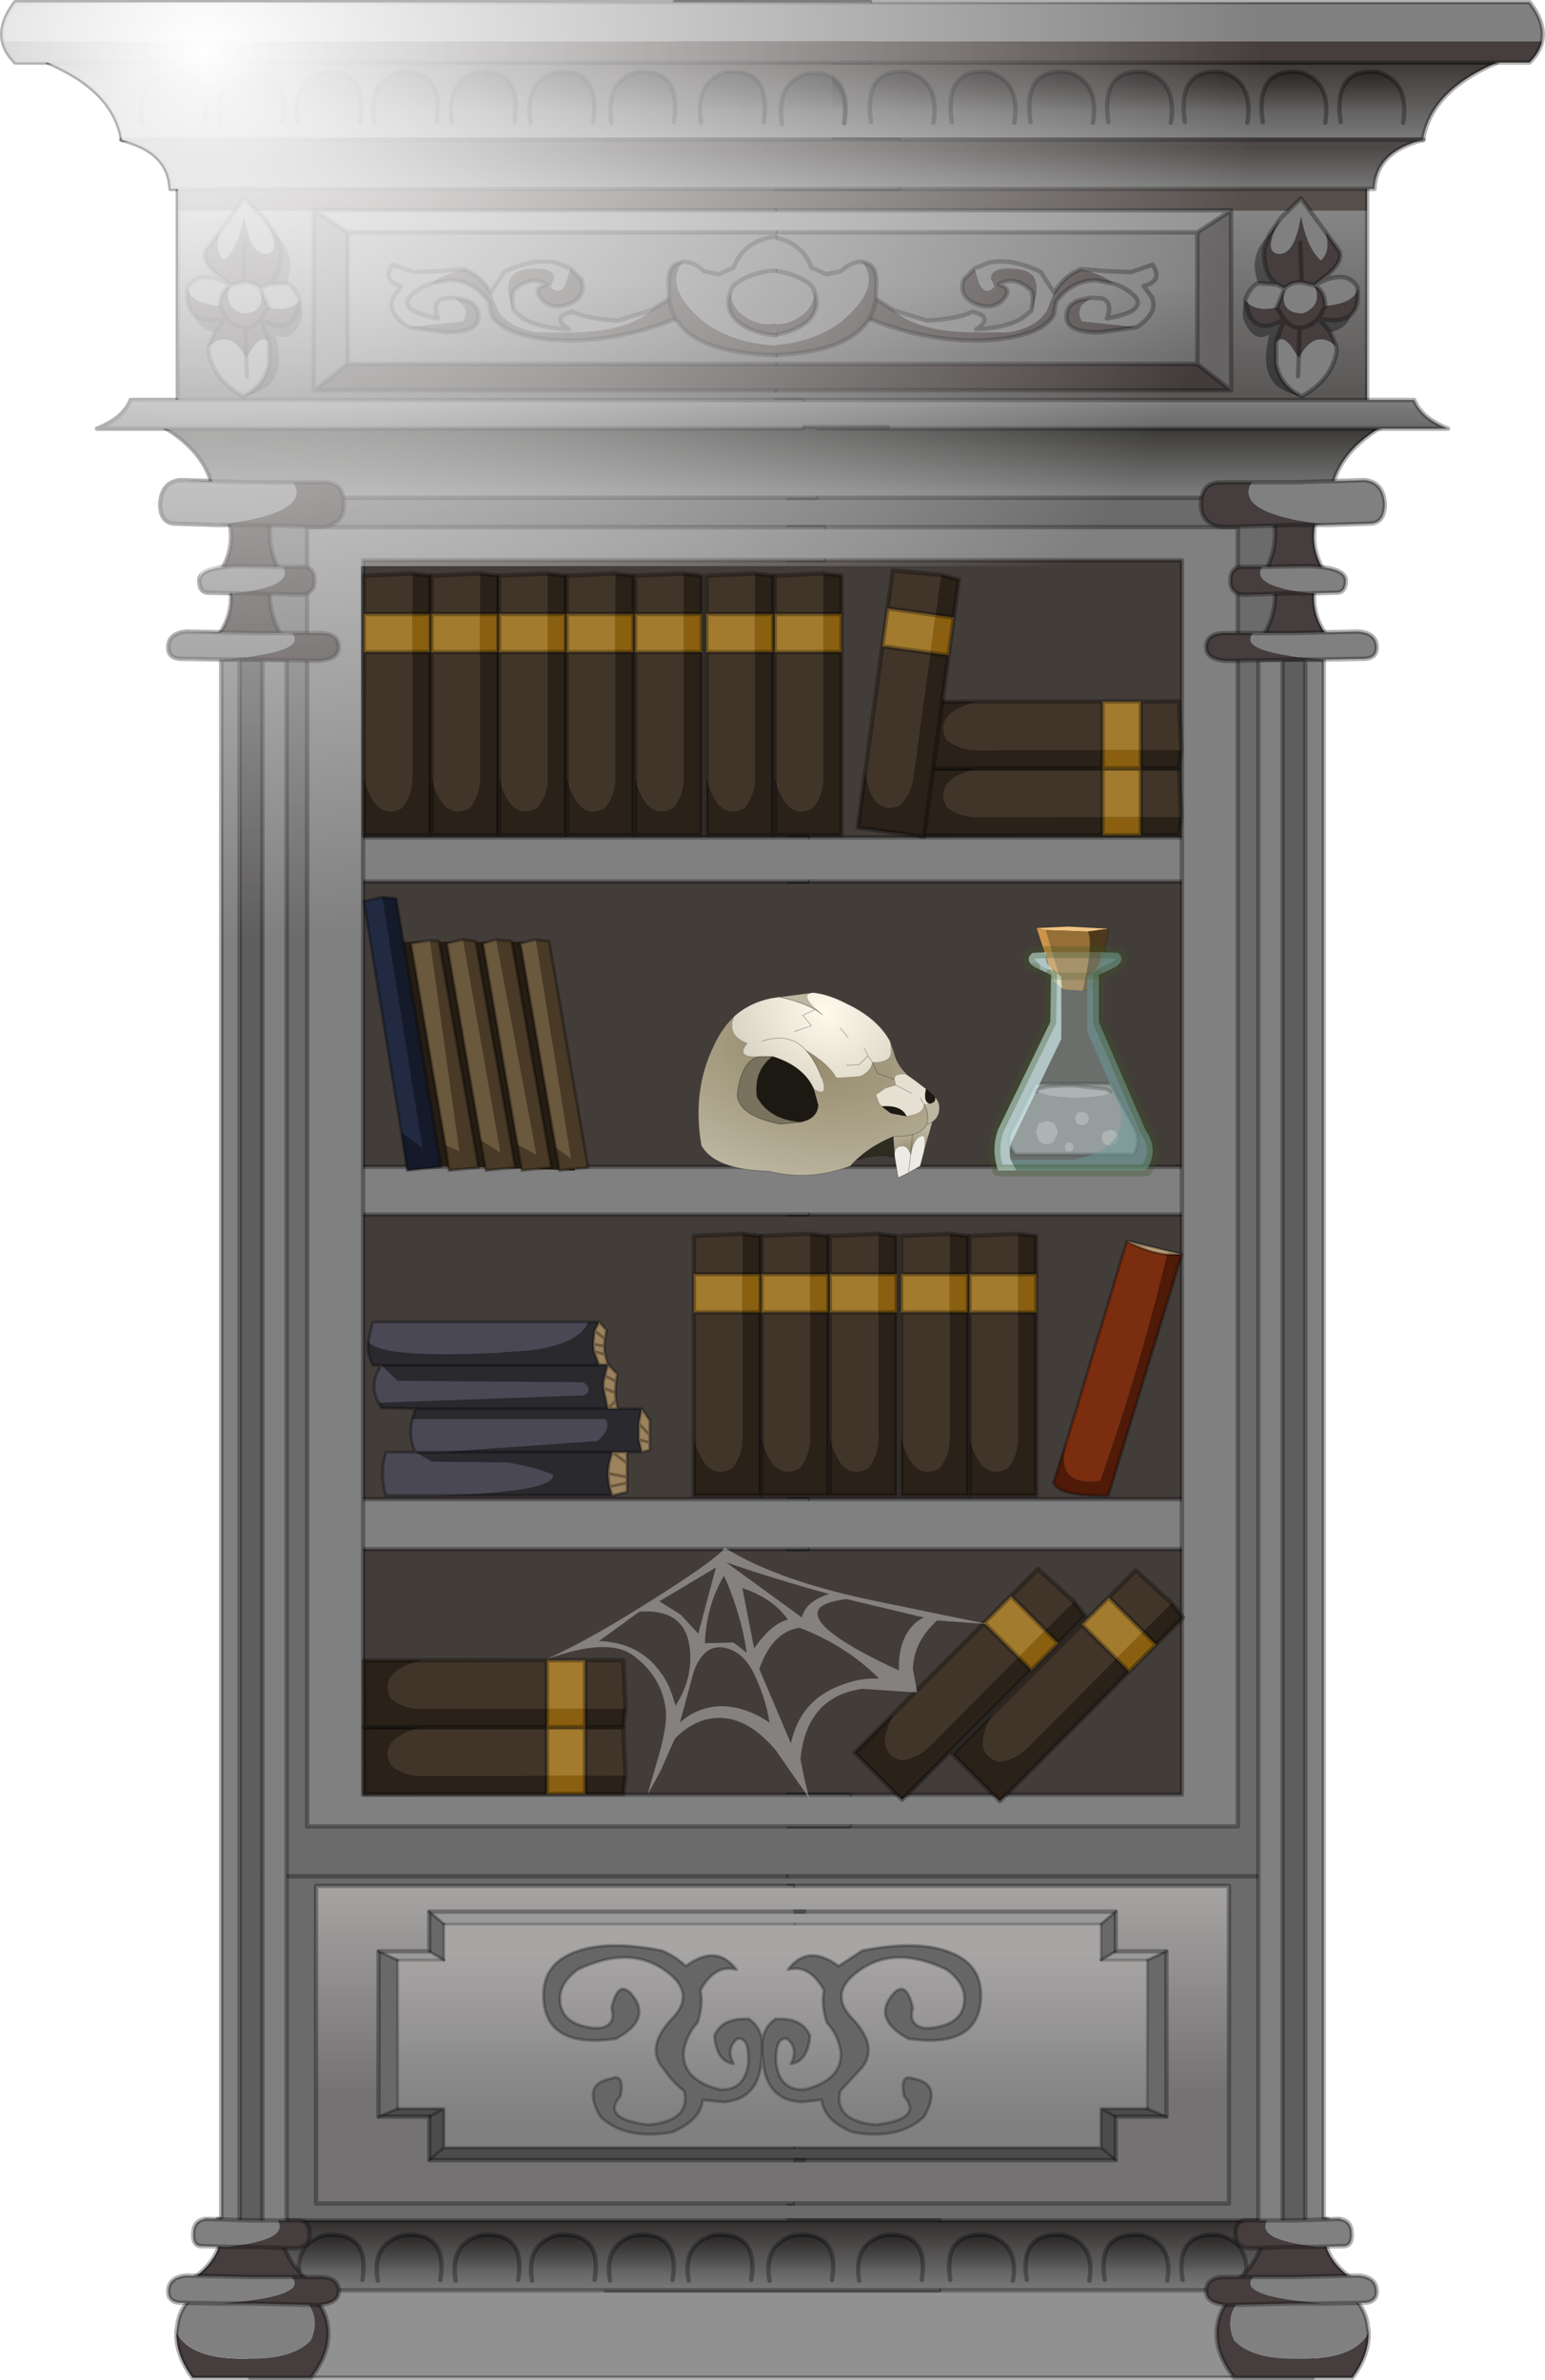 <?xml version="1.0" encoding="UTF-8" standalone="no"?>
<svg xmlns:ffdec="https://www.free-decompiler.com/flash" xmlns:xlink="http://www.w3.org/1999/xlink" ffdec:objectType="frame" height="161.85px" width="105.1px" xmlns="http://www.w3.org/2000/svg">
  <g transform="matrix(1.0, 0.0, 0.0, 1.0, 47.65, 162.3)">
    <use ffdec:characterId="625" height="7.05" transform="matrix(1.0, 0.0, 0.0, 1.0, -30.8, -7.5)" width="72.6" xlink:href="#decoration94-shape0"/>
    <use ffdec:characterId="627" height="161.85" id="decoration94-Couleur0_623B2A" filter="url(#decoration94-filter0)" transform="matrix(-1.0, 0.0, 0.0, 1.0, 57.45, -162.3)" width="64.05" xlink:href="#decoration94-sprite0"/>
    <use ffdec:characterId="627" height="161.85" id="decoration94-Couleur0_623B2A" filter="url(#decoration94-filter0)" transform="matrix(1.0, 0.0, 0.0, 1.0, -47.65, -162.3)" width="64.05" xlink:href="#decoration94-sprite0"/>
    <use ffdec:characterId="629" height="18.15" transform="matrix(1.0, 0.0, 0.0, 1.0, -23.05, -123.5)" width="4.85" xlink:href="#decoration94-sprite1"/>
    <use ffdec:characterId="629" height="18.15" transform="matrix(1.0, 0.0, 0.0, 1.0, -18.45, -123.5)" width="4.85" xlink:href="#decoration94-sprite1"/>
    <use ffdec:characterId="629" height="18.15" transform="matrix(1.0, 0.0, 0.0, 1.0, -13.85, -123.5)" width="4.85" xlink:href="#decoration94-sprite1"/>
    <use ffdec:characterId="629" height="18.15" transform="matrix(1.0, 0.0, 0.0, 1.0, -9.25, -123.5)" width="4.85" xlink:href="#decoration94-sprite1"/>
    <use ffdec:characterId="629" height="18.15" transform="matrix(1.0, 0.0, 0.0, 1.0, -4.6, -123.5)" width="4.85" xlink:href="#decoration94-sprite1"/>
    <use ffdec:characterId="629" height="18.15" transform="matrix(1.0, 0.0, 0.0, 1.0, 0.25, -123.5)" width="4.85" xlink:href="#decoration94-sprite1"/>
    <use ffdec:characterId="629" height="18.15" transform="matrix(1.0, 0.0, 0.0, 1.0, 4.9, -123.5)" width="4.85" xlink:href="#decoration94-sprite1"/>
    <use ffdec:characterId="629" height="18.15" transform="matrix(0.001, 1.0, -1.0, 0.001, 32.9, -110.2)" width="4.85" xlink:href="#decoration94-sprite1"/>
    <use ffdec:characterId="629" height="18.15" transform="matrix(0.001, 1.0, -1.0, 0.001, 32.9, -114.75)" width="4.85" xlink:href="#decoration94-sprite1"/>
    <use ffdec:characterId="629" height="18.15" transform="matrix(0.991, 0.135, -0.135, 0.991, 12.972, -123.869)" width="4.85" xlink:href="#decoration94-sprite1"/>
    <use ffdec:characterId="630" height="40.9" transform="matrix(1.0, 0.0, 0.0, 1.0, -23.0, -101.4)" width="55.85" xlink:href="#decoration94-shape3"/>
    <use ffdec:characterId="629" height="18.15" transform="matrix(1.0, 0.0, 0.0, 1.0, -0.6, -78.6)" width="4.85" xlink:href="#decoration94-sprite1"/>
    <use ffdec:characterId="629" height="18.15" transform="matrix(1.0, 0.0, 0.0, 1.0, 4.0, -78.6)" width="4.85" xlink:href="#decoration94-sprite1"/>
    <use ffdec:characterId="629" height="18.15" transform="matrix(1.0, 0.0, 0.0, 1.0, 8.65, -78.6)" width="4.85" xlink:href="#decoration94-sprite1"/>
    <use ffdec:characterId="629" height="18.15" transform="matrix(1.0, 0.0, 0.0, 1.0, 13.5, -78.6)" width="4.85" xlink:href="#decoration94-sprite1"/>
    <use ffdec:characterId="629" height="18.15" transform="matrix(1.0, 0.0, 0.0, 1.0, 18.15, -78.6)" width="4.85" xlink:href="#decoration94-sprite1"/>
    <use ffdec:characterId="629" height="18.15" transform="matrix(0.001, 1.0, -1.0, 0.001, -4.9, -45)" width="4.85" xlink:href="#decoration94-sprite1"/>
    <use ffdec:characterId="629" height="18.15" transform="matrix(0.001, 1.0, -1.0, 0.001, -4.9, -49.55)" width="4.85" xlink:href="#decoration94-sprite1"/>
    <use ffdec:characterId="629" height="18.15" transform="matrix(0.708, 0.706, -0.706, 0.708, 29.75, -55.862)" width="4.85" xlink:href="#decoration94-sprite1"/>
    <use ffdec:characterId="629" height="18.15" transform="matrix(0.708, 0.706, -0.706, 0.708, 23.1, -55.962)" width="4.85" xlink:href="#decoration94-sprite1"/>
    <use ffdec:characterId="631" height="17.05" transform="matrix(1.0, 0.0, 0.0, 1.0, -10.5, -57.05)" width="30.05" xlink:href="#decoration94-shape4"/>
    <use ffdec:characterId="633" height="13.05" id="decoration94-Couleur0_623B2A" filter="url(#decoration94-filter0)" transform="matrix(1.0, 0.0, 0.0, 1.0, -10.8, -30.1)" width="30.0" xlink:href="#decoration94-sprite2"/>
    <use ffdec:characterId="634" height="4.4" transform="matrix(1.0, 0.0, 0.0, 1.0, 22.85, -99.3)" width="4.95" xlink:href="#decoration94-shape6"/>
    <use ffdec:characterId="581" height="6.1" id="decoration94-Couleur1_A3468E" filter="url(#decoration94-filter1)" transform="matrix(0.83, 0.0, 0.0, 0.83, 20.875, -88.725)" width="10.8" xlink:href="#decoration94-sprite3"/>
    <use ffdec:characterId="635" height="15.65" transform="matrix(1.0, 0.0, 0.0, 1.0, 19.6, -97.95)" width="11.55" xlink:href="#decoration94-shape8"/>
    <use ffdec:characterId="637" height="90.35" style="mix-blend-mode: overlay" transform="matrix(1.0, 0.0, 0.0, 1.0, -47.5, -162.15)" width="86.85" xlink:href="#decoration94-sprite4"/>
  </g>
  <defs>
    <g id="decoration94-shape0" transform="matrix(1.0, 0.0, 0.0, 1.0, 30.8, 7.5)">
      <path d="M41.65 -0.6 L-30.65 -0.6 -30.65 -7.35 41.65 -7.35 41.65 -0.6" fill="#000000" fill-opacity="0.431" fill-rule="evenodd" stroke="none"/>
      <path d="M41.65 -0.6 L-30.65 -0.6 -30.65 -7.35 41.65 -7.35 41.65 -0.6 Z" fill="none" stroke="#000000" stroke-linecap="round" stroke-linejoin="round" stroke-opacity="0.302" stroke-width="0.3"/>
    </g>
    <g id="decoration94-sprite0" transform="matrix(1.0, 0.0, 0.0, 1.0, 0.15, 0.15)">
      <use ffdec:characterId="626" height="161.85" transform="matrix(1.0, 0.0, 0.0, 1.0, -0.15, -0.15)" width="64.05" xlink:href="#decoration94-shape1"/>
    </g>
    <g id="decoration94-shape1" transform="matrix(1.0, 0.0, 0.0, 1.0, 0.15, 0.15)">
      <path d="M53.35 32.3 L53.35 37.6 21.75 37.6 21.75 123.4 53.35 123.4 53.35 127.45 53.35 152.6 17.25 152.6 17.25 127.45 17.25 32.3 53.35 32.3 M17.25 127.45 L53.35 127.45 17.25 127.45" fill="#6b6b6b" fill-rule="evenodd" stroke="none"/>
      <path d="M53.35 37.6 L53.35 123.4 21.75 123.4 21.75 37.6 53.35 37.6" fill="#433d3a" fill-rule="evenodd" stroke="none"/>
      <path d="M17.25 127.45 L17.25 32.3 53.35 32.3 M53.35 123.4 L21.75 123.4 21.75 37.6 53.35 37.6 M53.35 127.45 L17.25 127.45" fill="none" stroke="#000000" stroke-linecap="round" stroke-linejoin="round" stroke-opacity="0.302" stroke-width="0.3"/>
      <path d="M53.35 152.6 L17.25 152.6 17.25 127.45" fill="none" stroke="#000000" stroke-linecap="round" stroke-linejoin="round" stroke-opacity="0.302" stroke-width="0.2"/>
      <path d="M19.95 155.6 Q21.7 155.95 22.1 157.75 22.5 159.65 21.0 161.55 L12.95 161.55 Q11.8 160.0 11.85 158.45 12.8 160.35 16.75 160.25 19.8 160.3 21.0 159.0 21.85 157.1 19.95 155.6" fill="#463e3e" fill-rule="evenodd" stroke="none"/>
      <path d="M11.85 158.45 L11.95 157.75 Q12.35 155.95 14.1 155.6 L19.95 155.6 Q21.85 157.1 21.0 159.0 19.8 160.3 16.75 160.25 12.8 160.35 11.85 158.45" fill="#808080" fill-rule="evenodd" stroke="none"/>
      <path d="M19.95 155.6 Q21.7 155.95 22.1 157.75 22.5 159.65 21.0 161.55 L12.95 161.55 Q11.8 160.0 11.85 158.45 L11.95 157.75 Q12.35 155.95 14.1 155.6 L19.95 155.6 Z" fill="none" stroke="#000000" stroke-linecap="round" stroke-linejoin="round" stroke-opacity="0.302" stroke-width="0.3"/>
      <path d="M63.75 155.6 L18.55 155.6 Q18.05 152.55 13.85 150.85 L63.75 150.85 63.75 155.6" fill="url(#decoration94-gradient0)" fill-rule="evenodd" stroke="none"/>
      <path d="M63.75 150.85 L13.85 150.85 Q18.05 152.55 18.55 155.6 L63.75 155.6" fill="none" stroke="#000000" stroke-linecap="round" stroke-linejoin="round" stroke-opacity="0.302" stroke-width="0.3"/>
      <path d="M20.25 154.95 Q19.8 152.45 21.95 151.85 25.05 151.55 24.5 154.9 L20.25 154.95" fill="url(#decoration94-gradient1)" fill-rule="evenodd" stroke="none"/>
      <path d="M20.25 154.95 Q19.8 152.45 21.95 151.85 25.05 151.55 24.5 154.9" fill="none" stroke="#000000" stroke-linecap="round" stroke-linejoin="round" stroke-opacity="0.302" stroke-width="0.3"/>
      <path d="M25.55 154.95 Q25.1 152.45 27.25 151.85 30.35 151.55 29.8 154.9 L25.55 154.95" fill="url(#decoration94-gradient2)" fill-rule="evenodd" stroke="none"/>
      <path d="M25.55 154.95 Q25.1 152.45 27.25 151.85 30.35 151.55 29.8 154.9" fill="none" stroke="#000000" stroke-linecap="round" stroke-linejoin="round" stroke-opacity="0.302" stroke-width="0.3"/>
      <path d="M30.85 154.95 Q30.4 152.45 32.55 151.85 35.65 151.55 35.1 154.9 L30.85 154.95" fill="url(#decoration94-gradient3)" fill-rule="evenodd" stroke="none"/>
      <path d="M30.85 154.95 Q30.4 152.45 32.55 151.85 35.65 151.55 35.1 154.9" fill="none" stroke="#000000" stroke-linecap="round" stroke-linejoin="round" stroke-opacity="0.302" stroke-width="0.3"/>
      <path d="M36.05 154.95 Q35.6 152.45 37.75 151.85 40.85 151.55 40.3 154.9 L36.05 154.95" fill="url(#decoration94-gradient4)" fill-rule="evenodd" stroke="none"/>
      <path d="M36.05 154.95 Q35.6 152.45 37.75 151.85 40.85 151.55 40.3 154.9" fill="none" stroke="#000000" stroke-linecap="round" stroke-linejoin="round" stroke-opacity="0.302" stroke-width="0.3"/>
      <path d="M41.35 154.95 Q40.9 152.45 43.05 151.85 46.15 151.55 45.6 154.9 L41.35 154.95" fill="url(#decoration94-gradient5)" fill-rule="evenodd" stroke="none"/>
      <path d="M41.35 154.95 Q40.9 152.45 43.05 151.85 46.15 151.55 45.6 154.9" fill="none" stroke="#000000" stroke-linecap="round" stroke-linejoin="round" stroke-opacity="0.302" stroke-width="0.3"/>
      <path d="M46.7 154.95 Q46.25 152.45 48.4 151.85 51.5 151.55 50.95 154.9 L46.7 154.95" fill="url(#decoration94-gradient6)" fill-rule="evenodd" stroke="none"/>
      <path d="M46.7 154.95 Q46.25 152.45 48.4 151.85 51.5 151.55 50.95 154.9" fill="none" stroke="#000000" stroke-linecap="round" stroke-linejoin="round" stroke-opacity="0.302" stroke-width="0.3"/>
      <path d="M52.2 154.95 Q51.75 152.45 53.9 151.85 57.0 151.55 56.45 154.9 L52.2 154.95" fill="url(#decoration94-gradient7)" fill-rule="evenodd" stroke="none"/>
      <path d="M52.2 154.95 Q51.75 152.45 53.9 151.85 57.0 151.55 56.45 154.9" fill="none" stroke="#000000" stroke-linecap="round" stroke-linejoin="round" stroke-opacity="0.302" stroke-width="0.3"/>
      <path d="M58.3 154.95 Q57.85 152.45 60.0 151.85 63.1 151.55 62.55 154.9 L58.3 154.95" fill="url(#decoration94-gradient8)" fill-rule="evenodd" stroke="none"/>
      <path d="M58.3 154.95 Q57.85 152.45 60.0 151.85 63.1 151.55 62.55 154.9" fill="none" stroke="#000000" stroke-linecap="round" stroke-linejoin="round" stroke-opacity="0.302" stroke-width="0.3"/>
      <path d="M20.75 154.9 L13.0 154.8 Q15.45 153.0 14.65 150.75 L19.15 150.75 Q18.55 152.85 20.75 154.9" fill="#463e3e" fill-rule="evenodd" stroke="none"/>
      <path d="M20.75 154.9 L13.0 154.8 Q15.45 153.0 14.65 150.75 L19.15 150.75 Q18.55 152.85 20.75 154.9 Z" fill="none" stroke="#000000" stroke-linecap="round" stroke-linejoin="round" stroke-opacity="0.302" stroke-width="0.3"/>
      <path d="M16.15 152.2 L14.9 152.2 14.9 44.7 16.15 44.7 16.15 152.2 M17.7 44.7 L19.35 44.7 19.35 152.2 17.7 152.2 17.7 44.7" fill="#808080" fill-rule="evenodd" stroke="none"/>
      <path d="M16.15 44.7 L17.7 44.7 17.7 152.2 16.15 152.2 16.15 44.7" fill="#5f5d5d" fill-rule="evenodd" stroke="none"/>
      <path d="M16.15 152.2 L14.9 152.2 14.9 44.7 16.15 44.7 17.7 44.7 19.35 44.7 19.35 152.2 17.7 152.2 16.15 152.2 16.15 44.7 M17.7 44.7 L17.7 152.2" fill="none" stroke="#000000" stroke-linecap="round" stroke-linejoin="round" stroke-opacity="0.302" stroke-width="0.3"/>
      <path d="M19.3 39.4 L14.4 39.3 Q15.95 37.5 15.45 35.25 L18.3 35.25 Q17.9 37.35 19.3 39.4" fill="#463e3e" fill-rule="evenodd" stroke="none"/>
      <path d="M19.3 39.4 L14.4 39.3 Q15.95 37.5 15.45 35.25 L18.3 35.25 Q17.9 37.35 19.3 39.4 Z" fill="none" stroke="#000000" stroke-linecap="round" stroke-linejoin="round" stroke-opacity="0.302" stroke-width="0.3"/>
      <path d="M18.3 39.4 Q17.9 41.5 19.3 43.55 L14.4 43.45 Q15.95 41.65 15.45 39.4 L18.3 39.4" fill="#463e3e" fill-rule="evenodd" stroke="none"/>
      <path d="M18.3 39.4 Q17.9 41.5 19.3 43.55 L14.4 43.45 Q15.95 41.65 15.45 39.4 L18.3 39.4 Z" fill="none" stroke="#000000" stroke-linecap="round" stroke-linejoin="round" stroke-opacity="0.302" stroke-width="0.3"/>
      <path d="M54.8 59.8 L21.85 59.8 21.85 56.8 54.8 56.8 54.8 59.8 M54.8 82.45 L21.85 82.45 21.85 79.2 54.8 79.2 54.8 82.45 M54.8 101.8 L54.8 105.2 21.85 105.2 21.85 101.8 54.8 101.8" fill="#808080" fill-rule="evenodd" stroke="none"/>
      <path d="M54.8 59.8 L21.85 59.8 21.85 56.8 54.8 56.8 M54.8 82.45 L21.85 82.45 21.85 79.2 54.8 79.2 M54.8 105.2 L21.85 105.2 21.85 101.8 54.8 101.8" fill="none" stroke="#000000" stroke-linecap="round" stroke-linejoin="round" stroke-opacity="0.302" stroke-width="0.3"/>
      <path d="M55.9 35.7 L55.9 37.95 24.55 37.95 24.55 121.9 57.65 121.9 57.65 124.05 20.75 124.05 20.75 35.7 55.9 35.7" fill="#808080" fill-rule="evenodd" stroke="none"/>
      <path d="M55.9 37.95 L24.55 37.95 24.55 121.9 57.65 121.9 M57.65 124.05 L20.75 124.05 20.75 35.7 55.9 35.7" fill="none" stroke="#000000" stroke-linecap="round" stroke-linejoin="round" stroke-opacity="0.302" stroke-width="0.3"/>
      <path d="M14.8 44.7 Q20.9 44.25 19.7 42.9 L21.75 42.9 Q22.85 42.95 22.9 43.8 22.95 44.75 21.4 44.8 L17.1 44.7 14.8 44.7" fill="#463e3e" fill-rule="evenodd" stroke="none"/>
      <path d="M19.7 42.9 Q20.9 44.25 14.8 44.7 L12.1 44.65 Q11.25 44.6 11.3 43.8 11.35 42.9 12.55 42.8 L17.1 42.9 19.7 42.9" fill="#808080" fill-rule="evenodd" stroke="none"/>
      <path d="M14.8 44.7 L17.1 44.7 21.4 44.8 Q22.95 44.75 22.9 43.8 22.85 42.95 21.75 42.9 L19.7 42.9 17.1 42.9 12.55 42.8 Q11.35 42.9 11.3 43.8 11.25 44.6 12.1 44.65 L14.8 44.7 Z" fill="none" stroke="#000000" stroke-linecap="round" stroke-linejoin="round" stroke-opacity="0.302" stroke-width="0.3"/>
      <path d="M15.8 40.2 L13.95 40.15 Q13.4 40.1 13.4 39.3 13.45 38.4 16.1 38.35 L19.1 38.4 Q19.9 39.75 15.8 40.2" fill="#808080" fill-rule="evenodd" stroke="none"/>
      <path d="M19.1 38.4 L20.5 38.4 Q21.25 38.45 21.25 39.3 21.3 40.25 20.25 40.3 L17.35 40.2 15.8 40.2 Q19.9 39.75 19.1 38.4" fill="#463e3e" fill-rule="evenodd" stroke="none"/>
      <path d="M15.8 40.2 L13.95 40.15 Q13.4 40.1 13.4 39.3 13.45 38.4 16.1 38.35 L19.1 38.4 20.5 38.4 Q21.25 38.45 21.25 39.3 21.3 40.25 20.25 40.3 L17.35 40.2 15.8 40.2 Z" fill="none" stroke="#000000" stroke-linecap="round" stroke-linejoin="round" stroke-opacity="0.302" stroke-width="0.3"/>
      <path d="M55.4 28.9 L55.4 33.7 14.45 33.7 Q14.15 30.75 11.0 28.9 L55.4 28.9" fill="url(#decoration94-gradient9)" fill-rule="evenodd" stroke="none"/>
      <path d="M55.4 28.9 L60.25 28.9 M55.4 28.9 L11.0 28.9 Q14.15 30.75 14.45 33.7 L55.4 33.7" fill="none" stroke="#000000" stroke-linecap="round" stroke-linejoin="round" stroke-opacity="0.302" stroke-width="0.3"/>
      <path d="M14.6 35.55 Q21.1 34.8 19.8 32.65 L22.05 32.65 Q23.25 32.75 23.25 34.1 23.3 35.6 21.65 35.7 L17.05 35.55 14.6 35.55" fill="#463e3e" fill-rule="evenodd" stroke="none"/>
      <path d="M19.8 32.65 Q21.1 34.8 14.6 35.55 L11.65 35.45 Q10.75 35.35 10.75 34.1 10.85 32.65 12.1 32.5 L17.05 32.65 19.8 32.65" fill="#808080" fill-rule="evenodd" stroke="none"/>
      <path d="M14.6 35.55 L17.05 35.55 21.65 35.7 Q23.3 35.6 23.25 34.1 23.25 32.75 22.05 32.65 L19.8 32.65 17.05 32.65 12.1 32.5 Q10.85 32.65 10.75 34.1 10.75 35.35 11.65 35.45 L14.6 35.55 Z" fill="none" stroke="#000000" stroke-linecap="round" stroke-linejoin="round" stroke-opacity="0.302" stroke-width="0.3"/>
      <path d="M52.5 14.2 L52.5 27.7 11.95 27.7 11.95 14.2 52.5 14.2" fill="url(#decoration94-gradient10)" fill-rule="evenodd" stroke="none"/>
      <path d="M52.5 11.3 L52.5 14.2 11.95 14.2 11.95 11.3 52.5 11.3" fill="#56504d" fill-rule="evenodd" stroke="none"/>
      <path d="M52.5 27.7 L11.95 27.7 11.95 14.2 11.95 11.3 52.5 11.3" fill="none" stroke="#000000" stroke-linecap="round" stroke-linejoin="round" stroke-opacity="0.302" stroke-width="0.3"/>
      <path d="M54.45 27.05 L54.45 29.0 6.45 29.0 Q8.25 28.3 8.75 27.05 L54.45 27.05" fill="url(#decoration94-gradient11)" fill-rule="evenodd" stroke="none"/>
      <path d="M54.45 29.0 L6.45 29.0 Q8.25 28.3 8.75 27.05 L54.45 27.05" fill="none" stroke="#000000" stroke-linecap="round" stroke-linejoin="round" stroke-opacity="0.302" stroke-width="0.3"/>
      <path d="M19.7 154.7 L21.75 154.7 Q22.85 154.75 22.9 155.6 22.95 156.55 21.4 156.6 L17.1 156.5 14.8 156.5 Q20.9 156.05 19.7 154.7" fill="#463e3e" fill-rule="evenodd" stroke="none"/>
      <path d="M14.8 156.5 L12.1 156.45 Q11.25 156.4 11.3 155.6 11.35 154.7 12.55 154.6 L17.1 154.7 19.7 154.7 Q20.9 156.05 14.8 156.5" fill="#808080" fill-rule="evenodd" stroke="none"/>
      <path d="M19.7 154.7 L21.75 154.7 Q22.85 154.75 22.9 155.6 22.95 156.55 21.4 156.6 L17.1 156.5 14.8 156.5 12.1 156.45 Q11.25 156.4 11.3 155.6 11.35 154.7 12.55 154.6 L17.1 154.7 19.7 154.7 Z" fill="none" stroke="#000000" stroke-linecap="round" stroke-linejoin="round" stroke-opacity="0.302" stroke-width="0.3"/>
      <path d="M15.35 152.65 L13.5 152.6 Q12.95 152.55 13.0 151.75 13.0 150.85 13.85 150.75 L16.95 150.85 18.75 150.85 Q19.55 152.2 15.35 152.65" fill="#808080" fill-rule="evenodd" stroke="none"/>
      <path d="M18.75 150.85 L20.15 150.85 Q20.9 150.9 20.9 151.75 20.95 152.7 19.9 152.75 L16.95 152.65 15.35 152.65 Q19.55 152.2 18.75 150.85" fill="#463e3e" fill-rule="evenodd" stroke="none"/>
      <path d="M15.35 152.65 L13.5 152.6 Q12.95 152.55 13.0 151.75 13.0 150.85 13.85 150.75 L16.95 150.85 18.75 150.85 20.15 150.85 Q20.9 150.9 20.9 151.75 20.95 152.7 19.9 152.75 L16.95 152.65 15.35 152.65 Z" fill="none" stroke="#000000" stroke-linecap="round" stroke-linejoin="round" stroke-opacity="0.302" stroke-width="0.3"/>
      <path d="M56.45 4.1 L56.45 9.35 8.15 9.35 Q7.6 6.0 3.1 4.1 L56.45 4.1" fill="url(#decoration94-gradient12)" fill-rule="evenodd" stroke="none"/>
      <path d="M56.45 4.1 L3.1 4.1 Q7.6 6.0 8.15 9.35 L56.45 9.35" fill="none" stroke="#000000" stroke-linecap="round" stroke-linejoin="round" stroke-opacity="0.302" stroke-width="0.3"/>
      <path d="M61.0 9.35 L61.0 12.7 11.45 12.7 Q11.35 10.15 8.1 9.35 L61.0 9.35" fill="url(#decoration94-gradient13)" fill-rule="evenodd" stroke="none"/>
      <path d="M61.0 9.35 L8.1 9.35 Q11.35 10.15 11.45 12.7 L61.0 12.7" fill="none" stroke="#000000" stroke-linecap="round" stroke-linejoin="round" stroke-opacity="0.302" stroke-width="0.3"/>
      <path d="M0.05 2.65 Q-0.2 1.4 0.9 0.0 L59.05 0.0 59.05 2.65 0.05 2.65" fill="#808080" fill-rule="evenodd" stroke="none"/>
      <path d="M59.05 2.65 L59.05 4.1 0.9 4.1 Q0.2 3.4 0.05 2.65 L59.05 2.65" fill="#463e3e" fill-rule="evenodd" stroke="none"/>
      <path d="M59.05 4.1 L0.9 4.1 Q0.2 3.4 0.05 2.65 -0.2 1.4 0.9 0.0 L59.05 0.0" fill="none" stroke="#000000" stroke-linecap="round" stroke-linejoin="round" stroke-opacity="0.302" stroke-width="0.3"/>
      <path d="M9.5 8.2 Q9.05 5.4 11.2 4.75 14.3 4.4 13.75 8.15 L9.5 8.2" fill="url(#decoration94-gradient14)" fill-rule="evenodd" stroke="none"/>
      <path d="M9.5 8.2 Q9.05 5.4 11.2 4.75 14.3 4.4 13.75 8.15" fill="none" stroke="#000000" stroke-linecap="round" stroke-linejoin="round" stroke-opacity="0.302" stroke-width="0.3"/>
      <path d="M14.8 8.2 Q14.35 5.4 16.5 4.75 19.6 4.4 19.05 8.15 L14.8 8.2" fill="url(#decoration94-gradient15)" fill-rule="evenodd" stroke="none"/>
      <path d="M14.8 8.2 Q14.35 5.4 16.5 4.75 19.6 4.4 19.05 8.15" fill="none" stroke="#000000" stroke-linecap="round" stroke-linejoin="round" stroke-opacity="0.302" stroke-width="0.3"/>
      <path d="M20.1 8.2 Q19.65 5.4 21.8 4.75 24.9 4.4 24.35 8.15 L20.1 8.2" fill="url(#decoration94-gradient16)" fill-rule="evenodd" stroke="none"/>
      <path d="M20.1 8.2 Q19.65 5.4 21.8 4.75 24.9 4.4 24.35 8.15" fill="none" stroke="#000000" stroke-linecap="round" stroke-linejoin="round" stroke-opacity="0.302" stroke-width="0.3"/>
      <path d="M25.3 8.2 Q24.85 5.4 27.0 4.75 30.1 4.4 29.55 8.15 L25.3 8.2" fill="url(#decoration94-gradient17)" fill-rule="evenodd" stroke="none"/>
      <path d="M25.3 8.2 Q24.85 5.4 27.0 4.75 30.1 4.4 29.55 8.15" fill="none" stroke="#000000" stroke-linecap="round" stroke-linejoin="round" stroke-opacity="0.302" stroke-width="0.3"/>
      <path d="M30.6 8.2 Q30.15 5.4 32.3 4.75 35.4 4.4 34.85 8.15 L30.6 8.2" fill="url(#decoration94-gradient18)" fill-rule="evenodd" stroke="none"/>
      <path d="M30.6 8.2 Q30.15 5.4 32.3 4.75 35.4 4.4 34.85 8.15" fill="none" stroke="#000000" stroke-linecap="round" stroke-linejoin="round" stroke-opacity="0.302" stroke-width="0.3"/>
      <path d="M35.95 8.2 Q35.5 5.4 37.65 4.75 40.75 4.4 40.2 8.15 L35.95 8.2" fill="url(#decoration94-gradient19)" fill-rule="evenodd" stroke="none"/>
      <path d="M35.95 8.2 Q35.5 5.4 37.65 4.75 40.75 4.4 40.2 8.15" fill="none" stroke="#000000" stroke-linecap="round" stroke-linejoin="round" stroke-opacity="0.302" stroke-width="0.3"/>
      <path d="M41.45 8.2 Q41.0 5.4 43.15 4.75 46.25 4.4 45.7 8.15 L41.45 8.2" fill="url(#decoration94-gradient20)" fill-rule="evenodd" stroke="none"/>
      <path d="M41.45 8.2 Q41.0 5.4 43.15 4.75 46.25 4.4 45.7 8.15" fill="none" stroke="#000000" stroke-linecap="round" stroke-linejoin="round" stroke-opacity="0.302" stroke-width="0.3"/>
      <path d="M47.55 8.2 Q47.1 5.4 49.25 4.75 52.35 4.4 51.8 8.15 L47.55 8.2" fill="url(#decoration94-gradient21)" fill-rule="evenodd" stroke="none"/>
      <path d="M47.55 8.2 Q47.1 5.4 49.25 4.75 52.35 4.4 51.8 8.15" fill="none" stroke="#000000" stroke-linecap="round" stroke-linejoin="round" stroke-opacity="0.302" stroke-width="0.3"/>
      <path d="M53.05 8.3 Q52.6 5.5 54.75 4.85 57.85 4.5 57.3 8.25 L53.05 8.3" fill="url(#decoration94-gradient22)" fill-rule="evenodd" stroke="none"/>
      <path d="M53.05 8.3 Q52.6 5.5 54.75 4.85 57.85 4.5 57.3 8.25" fill="none" stroke="#000000" stroke-linecap="round" stroke-linejoin="round" stroke-opacity="0.302" stroke-width="0.3"/>
      <path d="M20.25 20.25 Q20.55 21.1 20.3 21.75 19.6 23.2 18.6 22.6 19.1 24.6 18.5 25.55 18.1 26.45 16.4 26.8 17.85 26.1 18.15 24.55 L18.15 23.15 17.6 21.55 Q19.85 22.9 20.25 20.25 M14.45 22.45 Q13.25 22.15 13.05 21.25 13.7 21.85 15.25 21.5 L14.45 22.45 M18.6 15.8 Q20.1 17.25 19.35 19.1 L18.1 19.2 Q19.05 18.45 18.95 16.8 L18.6 15.8" fill="#000000" fill-opacity="0.361" fill-rule="evenodd" stroke="none"/>
      <path d="M14.05 23.4 L14.45 22.45 15.25 21.5 14.8 20.65 15.25 21.5 Q15.95 22.15 16.55 22.15 17.1 22.15 17.6 21.55 L18.1 20.75 17.6 21.55 Q17.1 22.15 16.55 22.15 15.95 22.15 15.25 21.5 13.7 21.85 13.05 21.25 12.45 20.7 12.6 19.4 12.7 20.45 14.8 20.65 14.8 19.65 15.55 19.25 L14.55 18.45 Q13.55 17.55 13.85 16.9 L14.8 15.6 Q14.4 16.95 15.1 17.55 16.05 16.7 16.45 14.5 16.9 17.3 18.05 17.1 19.05 16.9 17.8 14.65 L18.6 15.8 18.95 16.8 Q19.05 18.45 18.1 19.2 L17.55 19.45 18.1 20.75 Q19.6 21.1 20.25 20.25 19.85 22.9 17.6 21.55 L18.15 23.15 Q17.8 22.6 17.15 23.35 L16.6 24.2 Q15.5 22.15 14.05 23.4 M15.55 19.25 Q14.95 20.6 16.3 21.15 17.95 21.2 17.55 19.45 17.1 19.0 16.4 19.05 L15.55 19.25 M16.6 24.2 L16.55 22.15 16.6 24.2 M16.5 16.35 L16.4 19.05 16.5 16.35" fill="#463e3e" fill-rule="evenodd" stroke="none"/>
      <path d="M16.4 26.8 Q14.85 25.95 14.3 24.65 13.95 23.85 14.05 23.4 15.5 22.15 16.6 24.2 L17.15 23.35 Q17.8 22.6 18.15 23.15 L18.15 24.55 Q17.85 26.1 16.4 26.8 M12.6 19.4 Q13.35 18.05 15.55 19.25 L16.4 19.05 Q17.1 19.0 17.55 19.45 17.95 21.2 16.3 21.15 14.95 20.6 15.55 19.25 14.8 19.65 14.8 20.65 12.7 20.45 12.6 19.4 M14.8 15.6 L16.45 13.35 17.8 14.65 Q19.05 16.9 18.05 17.1 16.9 17.3 16.45 14.5 16.05 16.7 15.1 17.55 14.4 16.95 14.8 15.6 M19.35 19.1 Q19.9 19.35 20.25 20.25 19.6 21.1 18.1 20.75 L17.55 19.45 18.1 19.2 19.35 19.1 M16.65 25.45 L16.6 24.2 16.65 25.45" fill="#808080" fill-rule="evenodd" stroke="none"/>
      <path d="M16.4 26.8 Q14.85 25.95 14.3 24.65 13.95 23.85 14.05 23.4 L14.45 22.45 15.25 21.5 Q15.95 22.15 16.55 22.15 17.1 22.15 17.6 21.55 L18.1 20.75 17.55 19.45 18.1 19.2 19.35 19.1 Q19.9 19.35 20.25 20.25 19.85 22.9 17.6 21.55 L18.15 23.15 18.15 24.55 Q17.85 26.1 16.4 26.8 M13.05 21.25 Q12.45 20.7 12.6 19.4 13.35 18.05 15.55 19.25 L14.55 18.45 Q13.55 17.55 13.85 16.9 L14.8 15.6 16.45 13.35 17.8 14.65 18.6 15.8 18.95 16.8 Q19.05 18.45 18.1 19.2 M17.55 19.45 Q17.1 19.0 16.4 19.05 L15.55 19.25 Q14.8 19.65 14.8 20.65 L15.25 21.5 Q13.7 21.85 13.05 21.25 M16.55 22.15 L16.6 24.2 16.65 25.45 M16.4 19.05 L16.5 16.35" fill="none" stroke="#000000" stroke-linecap="round" stroke-linejoin="round" stroke-opacity="0.302" stroke-width="0.3"/>
      <path d="M52.6 15.65 L23.5 15.65 21.2 14.15 52.6 14.15 52.6 15.65" fill="#919191" fill-rule="evenodd" stroke="none"/>
      <path d="M23.5 24.6 L52.6 24.6 52.6 26.4 21.2 26.4 23.5 24.6" fill="#433c3c" fill-rule="evenodd" stroke="none"/>
      <path d="M52.6 15.65 L52.6 24.6 23.5 24.6 23.5 15.65 52.6 15.65" fill="url(#decoration94-gradient23)" fill-rule="evenodd" stroke="none"/>
      <path d="M23.5 15.65 L23.5 24.6 21.2 26.4 21.2 14.15 23.5 15.65" fill="#666464" fill-rule="evenodd" stroke="none"/>
      <path d="M52.6 15.65 L23.5 15.65 23.5 24.6 52.6 24.6 M52.6 26.4 L21.2 26.4 21.2 14.15 52.6 14.15 M21.2 14.15 L23.5 15.65 M21.2 26.4 L23.5 24.6" fill="none" stroke="#000000" stroke-linecap="round" stroke-linejoin="round" stroke-opacity="0.302" stroke-width="0.3"/>
      <path d="M34.8 21.0 L34.65 20.7 34.45 19.9 Q34.35 19.05 34.65 18.65 35.05 18.1 36.35 18.1 37.55 18.1 37.55 18.8 L37.3 19.35 Q37.95 20.0 38.35 19.1 L38.65 18.1 39.4 18.85 Q39.8 20.05 38.5 20.55 37.15 21.0 36.5 19.95 36.2 19.45 37.0 19.2 36.0 18.55 34.8 19.6 34.6 20.1 34.8 21.0 M33.25 19.75 L33.75 21.0 Q34.5 22.15 36.35 22.45 L39.0 22.45 Q42.6 22.35 44.15 20.95 L46.2 19.65 46.15 21.4 Q41.6 23.3 37.3 22.95 34.2 22.65 33.35 21.4 33.2 21.2 33.2 20.85 L33.1 20.35 Q32.05 18.95 30.45 18.9 L29.15 19.15 Q29.85 18.55 31.4 18.15 32.5 18.55 33.25 19.75 M30.75 20.1 L31.5 20.25 Q32.35 20.5 32.4 21.3 32.5 22.5 30.1 22.45 L27.65 22.1 31.35 21.7 Q31.7 21.1 31.35 20.6 L30.75 20.1" fill="#544d4d" fill-rule="evenodd" stroke="none"/>
      <path d="M34.8 21.0 L35.5 21.55 Q36.6 22.15 38.55 22.25 37.3 21.4 38.8 21.05 39.8 21.55 41.9 21.65 L44.15 20.95 Q42.6 22.35 39.0 22.45 L36.35 22.45 Q34.5 22.15 33.75 21.0 L33.25 19.75 34.15 18.35 Q36.05 17.4 37.65 17.7 L38.65 18.1 38.35 19.1 Q37.95 20.0 37.3 19.35 L37.55 18.8 Q37.55 18.1 36.35 18.1 35.05 18.1 34.65 18.65 34.35 19.05 34.45 19.9 L34.65 20.7 34.8 21.0 M29.15 19.15 L28.9 19.25 Q28.25 19.5 27.7 20.05 27.0 21.05 29.65 21.5 29.25 20.45 29.95 20.15 L30.75 20.1 31.35 20.6 Q31.7 21.1 31.35 21.7 L27.65 22.1 27.55 22.05 Q26.15 21.1 26.6 20.05 L27.15 19.3 Q25.8 18.95 26.55 17.85 L28.0 18.35 29.5 18.3 31.4 18.15 Q29.85 18.55 29.15 19.15" fill="#808080" fill-rule="evenodd" stroke="none"/>
      <path d="M44.15 20.95 L41.9 21.65 Q39.8 21.55 38.8 21.05 37.3 21.4 38.55 22.25 36.6 22.15 35.5 21.55 L34.8 21.0 Q34.6 20.1 34.8 19.6 36.0 18.55 37.0 19.2 36.2 19.45 36.5 19.95 37.15 21.0 38.5 20.55 39.8 20.05 39.4 18.85 L38.65 18.1 37.65 17.7 Q36.05 17.4 34.15 18.35 L33.25 19.75 Q32.5 18.55 31.4 18.15 L29.5 18.3 28.0 18.35 26.55 17.85 Q25.8 18.95 27.15 19.3 L26.6 20.05 Q26.15 21.1 27.55 22.05 L27.65 22.1 30.1 22.45 Q32.5 22.5 32.4 21.3 32.35 20.5 31.5 20.25 L30.75 20.1 29.95 20.15 Q29.25 20.45 29.65 21.5 27.0 21.05 27.7 20.05 28.25 19.5 28.9 19.25 L29.15 19.15 30.45 18.9 Q32.05 18.95 33.1 20.35 L33.2 20.85 Q33.2 21.2 33.35 21.4 34.2 22.65 37.3 22.95 41.6 23.3 46.15 21.4 L46.2 19.65 44.15 20.95 Z" fill="none" stroke="#000000" stroke-linecap="round" stroke-linejoin="round" stroke-opacity="0.302" stroke-width="0.3"/>
      <path d="M46.3 17.65 Q47.0 17.6 47.75 18.3 L48.75 18.5 49.75 18.05 Q50.45 16.2 52.6 15.95 L52.6 18.25 Q51.55 18.3 50.65 18.7 49.55 19.2 49.55 19.75 49.55 19.2 50.65 18.7 51.55 18.3 52.6 18.25 L52.6 21.85 Q51.5 22.05 50.55 21.4 49.6 20.8 49.55 19.75 49.4 20.05 49.4 20.45 49.45 21.55 50.7 22.15 51.6 22.6 52.6 22.65 L52.6 23.35 Q49.75 23.2 47.8 21.8 44.9 19.4 46.3 17.65" fill="#808080" fill-rule="evenodd" stroke="none"/>
      <path d="M46.3 17.65 Q44.9 19.4 47.8 21.8 49.75 23.2 52.6 23.35 L52.6 24.0 Q45.15 23.8 45.35 19.45 45.2 18.05 45.95 17.75 L46.3 17.65 M52.6 22.65 Q51.6 22.6 50.7 22.15 49.45 21.55 49.4 20.45 49.4 20.05 49.55 19.75 49.6 20.8 50.55 21.4 51.5 22.05 52.6 21.85 L52.6 22.65" fill="#544d4d" fill-rule="evenodd" stroke="none"/>
      <path d="M52.6 15.95 Q50.45 16.2 49.75 18.05 L48.75 18.5 47.75 18.3 Q47.0 17.6 46.3 17.65 L45.95 17.75 Q45.2 18.05 45.35 19.45 45.15 23.8 52.6 24.0 M52.6 22.65 Q51.6 22.6 50.7 22.15 49.45 21.55 49.4 20.45 49.4 20.05 49.55 19.75 49.55 19.2 50.65 18.7 51.55 18.3 52.6 18.25" fill="none" stroke="#000000" stroke-linecap="round" stroke-linejoin="round" stroke-opacity="0.302" stroke-width="0.3"/>
      <path d="M53.8 149.7 L21.35 149.7 21.35 128.1 53.8 128.1 53.8 149.7" fill="url(#decoration94-gradient24)" fill-rule="evenodd" stroke="none"/>
      <path d="M53.8 149.7 L21.35 149.7 21.35 128.1 53.8 128.1" fill="none" stroke="#000000" stroke-linecap="round" stroke-linejoin="round" stroke-opacity="0.302" stroke-width="0.3"/>
      <path d="M30.05 130.7 L53.85 130.7 53.85 145.9 30.05 145.9 30.05 143.25 26.9 143.25 26.9 133.15 30.05 133.15 30.05 130.7" fill="url(#decoration94-gradient25)" fill-rule="evenodd" stroke="none"/>
      <path d="M53.85 145.9 L53.85 146.75 29.05 146.75 29.05 143.8 25.6 143.8 26.9 143.25 30.05 143.25 30.05 145.9 53.85 145.9 M30.05 143.25 L29.05 143.8 30.05 143.25 M29.05 146.75 L30.05 145.9 29.05 146.75" fill="#4d4c4c" fill-rule="evenodd" stroke="none"/>
      <path d="M53.85 129.85 L53.85 130.7 30.05 130.7 29.05 129.85 53.85 129.85 M30.05 133.15 L26.9 133.15 25.6 132.55 29.05 132.55 30.05 133.15" fill="#9a9a9a" fill-rule="evenodd" stroke="none"/>
      <path d="M29.05 129.85 L30.05 130.7 30.05 133.15 29.05 132.55 29.05 129.85 M25.6 132.55 L26.9 133.15 26.9 143.25 25.6 143.8 25.6 132.55" fill="#696969" fill-rule="evenodd" stroke="none"/>
      <path d="M53.85 129.85 L54.55 129.85 M53.85 129.85 L29.05 129.85 29.05 132.55 25.6 132.55 25.6 143.8 29.05 143.8 29.05 146.75 53.85 146.75 54.55 146.75" fill="none" stroke="#000000" stroke-linecap="round" stroke-linejoin="round" stroke-opacity="0.302" stroke-width="0.3"/>
      <path d="M30.05 130.7 L53.85 130.7 M26.9 133.15 L30.05 133.15 30.05 130.7 M26.9 133.15 L26.9 143.25" fill="none" stroke="#000000" stroke-linecap="round" stroke-linejoin="round" stroke-opacity="0.212" stroke-width="0.2"/>
      <path d="M29.05 129.85 L30.05 130.7 M30.05 133.15 L29.05 132.55 M25.6 132.55 L26.9 133.15 M26.9 143.25 L30.05 143.25 30.05 145.9 53.85 145.9 M26.9 143.25 L25.6 143.8 M29.05 143.8 L30.05 143.25 M30.05 145.9 L29.05 146.75" fill="none" stroke="#000000" stroke-linecap="round" stroke-linejoin="round" stroke-opacity="0.302" stroke-width="0.2"/>
    </g>
    <linearGradient gradientTransform="matrix(0.0, -0.003, -0.001, 0.0, 40.75, 153.25)" gradientUnits="userSpaceOnUse" id="decoration94-gradient0" spreadMethod="pad" x1="-819.2" x2="819.2">
      <stop offset="0.0" stop-color="#7b7b7b"/>
      <stop offset="0.988" stop-color="#312e2d"/>
    </linearGradient>
    <linearGradient gradientTransform="matrix(0.0, -0.002, 0.002, 0.0, 22.65, 152.75)" gradientUnits="userSpaceOnUse" id="decoration94-gradient1" spreadMethod="pad" x1="-819.2" x2="819.2">
      <stop offset="0.0" stop-color="#000000" stop-opacity="0.0"/>
      <stop offset="0.988" stop-color="#000000" stop-opacity="0.459"/>
    </linearGradient>
    <linearGradient gradientTransform="matrix(0.0, -0.002, 0.002, 0.0, 27.95, 152.75)" gradientUnits="userSpaceOnUse" id="decoration94-gradient2" spreadMethod="pad" x1="-819.2" x2="819.2">
      <stop offset="0.0" stop-color="#000000" stop-opacity="0.0"/>
      <stop offset="0.988" stop-color="#000000" stop-opacity="0.459"/>
    </linearGradient>
    <linearGradient gradientTransform="matrix(0.0, -0.002, 0.002, 0.0, 33.25, 152.75)" gradientUnits="userSpaceOnUse" id="decoration94-gradient3" spreadMethod="pad" x1="-819.2" x2="819.2">
      <stop offset="0.0" stop-color="#000000" stop-opacity="0.0"/>
      <stop offset="0.988" stop-color="#000000" stop-opacity="0.459"/>
    </linearGradient>
    <linearGradient gradientTransform="matrix(0.0, -0.002, 0.002, 0.0, 38.45, 152.75)" gradientUnits="userSpaceOnUse" id="decoration94-gradient4" spreadMethod="pad" x1="-819.2" x2="819.2">
      <stop offset="0.0" stop-color="#000000" stop-opacity="0.0"/>
      <stop offset="0.988" stop-color="#000000" stop-opacity="0.459"/>
    </linearGradient>
    <linearGradient gradientTransform="matrix(0.0, -0.002, 0.002, 0.0, 43.75, 152.75)" gradientUnits="userSpaceOnUse" id="decoration94-gradient5" spreadMethod="pad" x1="-819.2" x2="819.2">
      <stop offset="0.0" stop-color="#000000" stop-opacity="0.0"/>
      <stop offset="0.988" stop-color="#000000" stop-opacity="0.459"/>
    </linearGradient>
    <linearGradient gradientTransform="matrix(0.0, -0.002, 0.002, 0.0, 49.1, 152.75)" gradientUnits="userSpaceOnUse" id="decoration94-gradient6" spreadMethod="pad" x1="-819.2" x2="819.2">
      <stop offset="0.0" stop-color="#000000" stop-opacity="0.0"/>
      <stop offset="0.988" stop-color="#000000" stop-opacity="0.459"/>
    </linearGradient>
    <linearGradient gradientTransform="matrix(0.0, -0.002, 0.002, 0.0, 54.6, 152.75)" gradientUnits="userSpaceOnUse" id="decoration94-gradient7" spreadMethod="pad" x1="-819.2" x2="819.2">
      <stop offset="0.0" stop-color="#000000" stop-opacity="0.0"/>
      <stop offset="0.988" stop-color="#000000" stop-opacity="0.459"/>
    </linearGradient>
    <linearGradient gradientTransform="matrix(0.0, -0.002, 0.002, 0.0, 60.7, 152.75)" gradientUnits="userSpaceOnUse" id="decoration94-gradient8" spreadMethod="pad" x1="-819.2" x2="819.2">
      <stop offset="0.0" stop-color="#000000" stop-opacity="0.0"/>
      <stop offset="0.988" stop-color="#000000" stop-opacity="0.459"/>
    </linearGradient>
    <linearGradient gradientTransform="matrix(0.0, -0.003, 0.003, 0.0, 33.2, 31.25)" gradientUnits="userSpaceOnUse" id="decoration94-gradient9" spreadMethod="pad" x1="-819.2" x2="819.2">
      <stop offset="0.0" stop-color="#808080"/>
      <stop offset="0.988" stop-color="#383735"/>
    </linearGradient>
    <linearGradient gradientTransform="matrix(0.0, 0.011, -0.01, 0.0, 32.2, 19.5)" gradientUnits="userSpaceOnUse" id="decoration94-gradient10" spreadMethod="pad" x1="-819.2" x2="819.2">
      <stop offset="0.0" stop-color="#939393"/>
      <stop offset="0.988" stop-color="#545251"/>
    </linearGradient>
    <linearGradient gradientTransform="matrix(0.0, 0.003, -0.001, 0.0, 31.25, 29.4)" gradientUnits="userSpaceOnUse" id="decoration94-gradient11" spreadMethod="pad" x1="-819.2" x2="819.2">
      <stop offset="0.0" stop-color="#808080"/>
      <stop offset="0.988" stop-color="#4d4948"/>
    </linearGradient>
    <linearGradient gradientTransform="matrix(0.0, -0.003, -0.001, 0.0, 31.85, 6.75)" gradientUnits="userSpaceOnUse" id="decoration94-gradient12" spreadMethod="pad" x1="-819.2" x2="819.2">
      <stop offset="0.0" stop-color="#797979"/>
      <stop offset="0.988" stop-color="#3f3b39"/>
    </linearGradient>
    <linearGradient gradientTransform="matrix(0.0, -0.002, -0.001, 0.0, 36.2, 11.55)" gradientUnits="userSpaceOnUse" id="decoration94-gradient13" spreadMethod="pad" x1="-819.2" x2="819.2">
      <stop offset="0.0" stop-color="#808080"/>
      <stop offset="0.988" stop-color="#4d4948"/>
    </linearGradient>
    <linearGradient gradientTransform="matrix(0.0, -0.002, 0.002, 0.0, 11.9, 5.75)" gradientUnits="userSpaceOnUse" id="decoration94-gradient14" spreadMethod="pad" x1="-819.2" x2="819.2">
      <stop offset="0.0" stop-color="#000000" stop-opacity="0.0"/>
      <stop offset="0.988" stop-color="#000000" stop-opacity="0.459"/>
    </linearGradient>
    <linearGradient gradientTransform="matrix(0.0, -0.002, 0.002, 0.0, 17.2, 5.75)" gradientUnits="userSpaceOnUse" id="decoration94-gradient15" spreadMethod="pad" x1="-819.2" x2="819.2">
      <stop offset="0.0" stop-color="#000000" stop-opacity="0.0"/>
      <stop offset="0.988" stop-color="#000000" stop-opacity="0.459"/>
    </linearGradient>
    <linearGradient gradientTransform="matrix(0.0, -0.002, 0.002, 0.0, 22.5, 5.75)" gradientUnits="userSpaceOnUse" id="decoration94-gradient16" spreadMethod="pad" x1="-819.2" x2="819.2">
      <stop offset="0.0" stop-color="#000000" stop-opacity="0.0"/>
      <stop offset="0.988" stop-color="#000000" stop-opacity="0.459"/>
    </linearGradient>
    <linearGradient gradientTransform="matrix(0.0, -0.002, 0.002, 0.0, 27.7, 5.75)" gradientUnits="userSpaceOnUse" id="decoration94-gradient17" spreadMethod="pad" x1="-819.2" x2="819.2">
      <stop offset="0.0" stop-color="#000000" stop-opacity="0.0"/>
      <stop offset="0.988" stop-color="#000000" stop-opacity="0.459"/>
    </linearGradient>
    <linearGradient gradientTransform="matrix(0.0, -0.002, 0.002, 0.0, 33.0, 5.75)" gradientUnits="userSpaceOnUse" id="decoration94-gradient18" spreadMethod="pad" x1="-819.2" x2="819.2">
      <stop offset="0.0" stop-color="#000000" stop-opacity="0.0"/>
      <stop offset="0.988" stop-color="#000000" stop-opacity="0.459"/>
    </linearGradient>
    <linearGradient gradientTransform="matrix(0.0, -0.002, 0.002, 0.0, 38.35, 5.75)" gradientUnits="userSpaceOnUse" id="decoration94-gradient19" spreadMethod="pad" x1="-819.2" x2="819.2">
      <stop offset="0.0" stop-color="#000000" stop-opacity="0.0"/>
      <stop offset="0.988" stop-color="#000000" stop-opacity="0.459"/>
    </linearGradient>
    <linearGradient gradientTransform="matrix(0.0, -0.002, 0.002, 0.0, 43.85, 5.75)" gradientUnits="userSpaceOnUse" id="decoration94-gradient20" spreadMethod="pad" x1="-819.2" x2="819.2">
      <stop offset="0.0" stop-color="#000000" stop-opacity="0.0"/>
      <stop offset="0.988" stop-color="#000000" stop-opacity="0.459"/>
    </linearGradient>
    <linearGradient gradientTransform="matrix(0.0, -0.002, 0.002, 0.0, 49.95, 5.75)" gradientUnits="userSpaceOnUse" id="decoration94-gradient21" spreadMethod="pad" x1="-819.2" x2="819.2">
      <stop offset="0.0" stop-color="#000000" stop-opacity="0.0"/>
      <stop offset="0.988" stop-color="#000000" stop-opacity="0.459"/>
    </linearGradient>
    <linearGradient gradientTransform="matrix(0.0, -0.002, 0.002, 0.0, 55.45, 5.85)" gradientUnits="userSpaceOnUse" id="decoration94-gradient22" spreadMethod="pad" x1="-819.2" x2="819.2">
      <stop offset="0.0" stop-color="#000000" stop-opacity="0.0"/>
      <stop offset="0.988" stop-color="#000000" stop-opacity="0.459"/>
    </linearGradient>
    <linearGradient gradientTransform="matrix(0.0, 0.009, -0.005, 0.0, 38.95, 26.4)" gradientUnits="userSpaceOnUse" id="decoration94-gradient23" spreadMethod="pad" x1="-819.2" x2="819.2">
      <stop offset="0.0" stop-color="#808080"/>
      <stop offset="0.988" stop-color="#4d4948"/>
    </linearGradient>
    <linearGradient gradientTransform="matrix(0.0, -0.009, 0.013, 0.0, 37.45, 134.9)" gradientUnits="userSpaceOnUse" id="decoration94-gradient24" spreadMethod="pad" x1="-819.2" x2="819.2">
      <stop offset="0.0" stop-color="#747272"/>
      <stop offset="1.0" stop-color="#a8a5a5"/>
    </linearGradient>
    <linearGradient gradientTransform="matrix(0.0, -0.007, 0.009, 0.0, 40.35, 138.3)" gradientUnits="userSpaceOnUse" id="decoration94-gradient25" spreadMethod="pad" x1="-819.2" x2="819.2">
      <stop offset="0.0" stop-color="#808080"/>
      <stop offset="1.0" stop-color="#a8a5a5"/>
    </linearGradient>
    <g id="decoration94-sprite1" transform="matrix(1.0, 0.0, 0.0, 1.0, 0.15, 0.15)">
      <use ffdec:characterId="628" height="18.15" transform="matrix(1.0, 0.0, 0.0, 1.0, -0.15, -0.15)" width="4.85" xlink:href="#decoration94-shape2"/>
    </g>
    <g id="decoration94-shape2" transform="matrix(1.0, 0.0, 0.0, 1.0, 0.15, 0.15)">
      <path d="M3.3 0.05 L4.55 0.2 4.55 2.8 3.3 2.8 3.3 0.05 M4.55 5.4 L4.55 17.85 0.0 17.85 0.0 13.95 Q0.8 16.95 2.6 16.0 3.35 15.05 3.3 13.8 L3.3 5.4 4.55 5.4" fill="#2a2119" fill-rule="evenodd" stroke="none"/>
      <path d="M4.55 2.8 L4.55 5.4 3.3 5.4 3.3 2.8 4.55 2.8" fill="#8a6010" fill-rule="evenodd" stroke="none"/>
      <path d="M0.0 13.95 L0.0 5.4 3.3 5.4 3.3 13.8 Q3.35 15.05 2.6 16.0 0.8 16.95 0.0 13.95 M0.0 2.8 L0.0 0.2 3.3 0.05 3.3 2.8 0.0 2.8" fill="#413529" fill-rule="evenodd" stroke="none"/>
      <path d="M0.0 5.4 L0.0 2.8 3.3 2.8 3.3 5.4 0.0 5.4" fill="#a37b2e" fill-rule="evenodd" stroke="none"/>
      <path d="M3.3 0.05 L4.55 0.2 4.55 2.8 4.55 5.4 4.55 17.85 0.0 17.85 0.0 13.95 0.0 5.4 0.0 2.8 0.0 0.2 3.3 0.05 M3.3 2.8 L4.55 2.8 M3.3 5.4 L4.55 5.4 M3.3 2.8 L0.0 2.8 M0.0 5.4 L3.3 5.4" fill="none" stroke="#000000" stroke-linecap="round" stroke-linejoin="round" stroke-opacity="0.302" stroke-width="0.3"/>
    </g>
    <g id="decoration94-shape3" transform="matrix(1.0, 0.0, 0.0, 1.0, 23.0, 101.4)">
      <path d="M11.15 -85.9 L14.25 -85.5 13.6 -83.4 Q12.25 -84.2 9.4 -82.95 L8.5 -83.7 11.15 -85.9" fill="#2e2b21" fill-rule="evenodd" stroke="none"/>
      <path d="M11.15 -85.9 L8.5 -83.7 9.4 -82.95 Q12.25 -84.2 13.6 -83.4 L14.25 -85.5 11.15 -85.9 Z" fill="none" stroke="#000000" stroke-linecap="round" stroke-linejoin="round" stroke-opacity="0.302" stroke-width="0.05"/>
      <path d="M14.5 -85.9 L15.95 -86.6 15.2 -83.95 Q15.35 -85.0 15.15 -85.05 14.55 -85.05 14.3 -83.75 L14.5 -85.9 14.3 -83.75 Q14.1 -84.4 13.7 -84.35 13.2 -84.35 13.2 -83.7 L13.1 -85.25 14.5 -85.9" fill="url(#decoration94-gradient26)" fill-rule="evenodd" stroke="none"/>
      <path d="M14.3 -83.75 Q14.55 -85.05 15.15 -85.05 15.35 -85.0 15.2 -83.95 L14.95 -83.0 14.15 -82.55 13.45 -82.2 13.2 -83.7 Q13.2 -84.35 13.7 -84.35 14.1 -84.4 14.3 -83.75 L14.15 -82.55 14.3 -83.75" fill="#eceae3" fill-rule="evenodd" stroke="none"/>
      <path d="M15.2 -83.95 L15.95 -86.6 14.5 -85.9 14.3 -83.75 14.15 -82.55 13.45 -82.2 13.2 -83.7 13.1 -85.25 14.5 -85.9 M15.2 -83.95 L14.95 -83.0 14.15 -82.55" fill="none" stroke="#000000" stroke-linecap="round" stroke-linejoin="round" stroke-opacity="0.302" stroke-width="0.05"/>
      <path d="M12.9 -91.5 L13.15 -90.8 Q13.35 -89.9 14.05 -89.25 L14.0 -89.25 Q13.15 -89.3 13.2 -88.9 L13.3 -88.5 12.6 -88.3 11.95 -87.85 12.15 -87.3 12.35 -87.05 12.95 -86.6 14.0 -86.4 Q15.2 -86.55 15.2 -87.2 15.6 -86.5 15.4 -85.85 15.0 -85.0 13.1 -85.0 11.3 -84.25 10.2 -83.0 7.4 -81.95 4.65 -82.65 0.95 -82.75 0.05 -84.4 -0.6 -88.15 0.9 -91.2 1.45 -92.4 2.3 -93.2 1.75 -91.9 3.2 -91.35 2.35 -90.35 4.0 -90.45 2.75 -90.15 2.5 -87.8 2.65 -86.4 5.45 -85.85 L6.85 -86.0 Q7.95 -86.25 8.0 -87.15 L7.7 -88.25 Q8.75 -87.6 8.25 -89.0 7.8 -90.2 7.15 -90.9 8.75 -89.95 9.25 -89.0 L10.85 -89.1 Q11.6 -89.45 11.7 -90.05 12.6 -90.05 12.85 -90.4 13.05 -90.65 12.9 -91.5 M13.2 -88.9 L12.05 -89.3 11.7 -90.05 12.05 -89.3 13.2 -88.9" fill="url(#decoration94-gradient27)" fill-rule="evenodd" stroke="none"/>
      <path d="M2.3 -93.2 Q3.55 -94.3 5.35 -94.5 6.65 -94.25 7.8 -93.65 L8.3 -93.3 Q6.6 -94.65 7.65 -94.8 8.7 -94.7 9.95 -94.05 12.05 -93.05 12.9 -91.5 13.05 -90.65 12.85 -90.4 12.6 -90.05 11.7 -90.05 L11.4 -90.5 10.8 -89.9 9.95 -89.85 10.8 -89.9 11.4 -90.5 11.7 -90.05 Q11.6 -89.45 10.85 -89.1 L9.25 -89.0 Q8.75 -89.95 7.15 -90.9 7.8 -90.2 8.25 -89.0 8.75 -87.6 7.7 -88.25 7.0 -89.8 4.9 -90.45 L4.0 -90.45 Q2.35 -90.35 3.2 -91.35 1.75 -91.9 2.3 -93.2 M11.4 -90.5 L11.15 -91.0 11.4 -90.5 M6.4 -92.15 L7.55 -92.55 6.95 -93.25 7.8 -93.65 6.95 -93.25 7.55 -92.55 6.4 -92.15 M7.15 -90.9 Q6.05 -92.1 4.2 -91.5 6.05 -92.1 7.15 -90.9 M10.05 -91.75 L9.5 -92.4 10.05 -91.75" fill="url(#decoration94-gradient28)" fill-rule="evenodd" stroke="none"/>
      <path d="M14.0 -89.25 L14.7 -88.75 15.35 -88.25 Q15.15 -87.3 15.65 -87.25 L15.2 -87.2 14.95 -87.65 15.2 -87.2 Q15.2 -86.55 14.0 -86.4 13.65 -87.15 12.35 -87.05 L12.15 -87.3 11.95 -87.85 12.6 -88.3 13.3 -88.5 13.2 -88.9 Q13.15 -89.3 14.0 -89.25 M14.35 -87.95 L13.3 -88.5 14.35 -87.95" fill="#e5e0d2" fill-rule="evenodd" stroke="none"/>
      <path d="M15.35 -88.25 L15.95 -87.7 Q16.05 -87.35 15.65 -87.25 15.15 -87.3 15.35 -88.25 M7.7 -88.25 L8.0 -87.15 Q7.95 -86.25 6.85 -86.0 4.7 -86.15 3.85 -87.7 3.6 -89.45 4.9 -90.45 7.0 -89.8 7.7 -88.25 M14.0 -86.4 L12.95 -86.6 12.35 -87.05 Q13.65 -87.15 14.0 -86.4" fill="#1c1912" fill-rule="evenodd" stroke="none"/>
      <path d="M15.95 -87.7 Q16.4 -87.25 16.2 -86.55 16.0 -86.0 15.4 -85.85 15.6 -86.5 15.2 -87.2 L15.65 -87.25 Q16.05 -87.35 15.95 -87.7 M5.35 -94.5 L7.65 -94.8 Q6.6 -94.65 8.3 -93.3 L7.8 -93.65 Q6.65 -94.25 5.35 -94.5" fill="#bdb6a1" fill-rule="evenodd" stroke="none"/>
      <path d="M6.85 -86.0 L5.45 -85.85 Q2.65 -86.4 2.5 -87.8 2.75 -90.15 4.0 -90.45 L4.9 -90.45 Q3.6 -89.45 3.85 -87.7 4.7 -86.15 6.85 -86.0" fill="#79725e" fill-rule="evenodd" stroke="none"/>
      <path d="M12.9 -91.5 L13.15 -90.8 Q13.35 -89.9 14.05 -89.25 L14.0 -89.25 14.7 -88.75 15.35 -88.25 15.95 -87.7 Q16.4 -87.25 16.2 -86.55 16.0 -86.0 15.4 -85.85 15.0 -85.0 13.1 -85.0 11.3 -84.25 10.2 -83.0 7.4 -81.95 4.65 -82.65 0.95 -82.75 0.05 -84.4 -0.6 -88.15 0.9 -91.2 1.45 -92.4 2.3 -93.2 3.55 -94.3 5.35 -94.5 L7.65 -94.8 Q8.7 -94.7 9.95 -94.05 12.05 -93.05 12.9 -91.5 M11.7 -90.05 L12.05 -89.3 13.2 -88.9 M11.7 -90.05 L11.4 -90.5 10.8 -89.9 9.95 -89.85 M11.15 -91.0 L11.4 -90.5 M13.3 -88.5 L14.35 -87.95 M7.15 -90.9 Q7.8 -90.2 8.25 -89.0 M7.7 -88.25 L8.0 -87.15 Q7.95 -86.25 6.85 -86.0 L5.45 -85.85 Q2.65 -86.4 2.5 -87.8 2.75 -90.15 4.0 -90.45 L4.9 -90.45 Q7.0 -89.8 7.7 -88.25 M15.65 -87.25 Q15.15 -87.3 15.35 -88.25 M14.95 -87.65 L15.2 -87.2 Q15.6 -86.5 15.4 -85.85 M7.8 -93.65 L6.95 -93.25 7.55 -92.55 6.4 -92.15 M5.35 -94.5 Q6.65 -94.25 7.8 -93.65 L8.3 -93.3 M4.9 -90.45 Q3.6 -89.45 3.85 -87.7 4.7 -86.15 6.85 -86.0 M9.5 -92.4 L10.05 -91.75 M4.2 -91.5 Q6.05 -92.1 7.15 -90.9 M14.0 -86.4 L12.95 -86.6 12.35 -87.05 Q13.65 -87.15 14.0 -86.4 Z" fill="none" stroke="#000000" stroke-linecap="round" stroke-linejoin="round" stroke-opacity="0.302" stroke-width="0.05"/>
      <path d="M29.0 -77.9 Q30.4 -77.15 31.75 -77.0 29.8 -68.95 27.2 -61.6 24.05 -61.15 24.9 -64.25 L29.0 -77.9" fill="#7b2d10" fill-rule="evenodd" stroke="none"/>
      <path d="M31.75 -77.0 Q30.4 -77.15 29.0 -77.9 L32.75 -77.0 31.75 -77.0" fill="#d0b389" fill-rule="evenodd" stroke="none"/>
      <path d="M24.9 -64.25 Q24.05 -61.15 27.2 -61.6 29.8 -68.95 31.75 -77.0 L32.75 -77.0 27.75 -60.6 Q24.5 -60.5 24.0 -61.45 L24.9 -64.25" fill="#4f1a07" fill-rule="evenodd" stroke="none"/>
      <path d="M31.75 -77.0 Q30.4 -77.15 29.0 -77.9 L24.9 -64.25 24.0 -61.45 Q24.5 -60.5 27.75 -60.6 L32.75 -77.0 29.0 -77.9 M31.75 -77.0 L32.75 -77.0" fill="none" stroke="#000000" stroke-linecap="round" stroke-linejoin="round" stroke-opacity="0.31" stroke-width="0.2"/>
      <path d="M-21.7 -69.45 L-20.6 -68.4 -7.95 -68.3 Q-7.25 -67.75 -7.95 -67.4 L-21.9 -66.9 Q-22.6 -68.2 -21.7 -69.45 M-22.6 -71.1 L-22.3 -72.4 -7.65 -72.4 Q-8.2 -70.9 -11.65 -70.45 L-13.2 -70.35 -13.7 -70.3 Q-21.95 -69.9 -22.6 -71.1 M-17.95 -60.6 L-21.4 -60.6 Q-21.85 -62.05 -21.4 -63.55 L-19.4 -63.55 Q-19.9 -64.65 -19.6 -65.8 L-6.45 -65.8 Q-6.05 -65.15 -7.0 -64.3 L-17.6 -63.55 -19.4 -63.55 -18.25 -62.9 -13.15 -62.85 Q-11.1 -62.5 -10.0 -62.0 -9.95 -60.8 -17.95 -60.6" fill="#494854" fill-rule="evenodd" stroke="none"/>
      <path d="M-21.9 -66.9 L-7.95 -67.4 Q-7.25 -67.75 -7.95 -68.3 L-20.6 -68.4 -21.7 -69.45 -6.9 -69.45 -6.9 -69.5 -6.9 -69.45 -21.7 -69.45 -22.3 -69.45 Q-22.7 -70.3 -22.6 -71.1 -21.95 -69.9 -13.7 -70.3 L-13.2 -70.35 -11.65 -70.45 Q-8.2 -70.9 -7.65 -72.4 L-6.9 -72.4 -7.2 -71.8 -7.3 -70.9 -7.25 -70.4 -6.9 -69.5 -6.3 -69.5 -6.5 -68.75 -6.6 -68.3 -6.6 -67.9 -6.3 -66.5 -18.95 -66.5 -6.3 -66.5 -5.65 -66.5 -4.0 -66.5 -4.2 -65.5 -4.2 -64.4 -4.0 -63.55 -5.0 -63.55 -6.0 -63.55 -6.2 -62.85 -6.3 -62.1 -6.2 -61.2 -6.0 -60.6 -17.95 -60.6 Q-9.95 -60.8 -10.0 -62.0 -11.1 -62.5 -13.15 -62.85 L-18.25 -62.9 -19.4 -63.55 -17.6 -63.55 -7.0 -64.3 Q-6.05 -65.15 -6.45 -65.8 L-19.6 -65.8 -19.4 -66.5 -18.95 -66.5 -21.7 -66.55 -21.9 -66.9 M-6.0 -63.55 L-17.6 -63.55 -6.0 -63.55" fill="#29292e" fill-rule="evenodd" stroke="none"/>
      <path d="M-6.3 -66.5 L-6.6 -67.9 -6.6 -68.3 -6.5 -68.75 -6.3 -69.5 -6.9 -69.5 -7.25 -70.4 -7.3 -70.9 -7.2 -71.8 -6.9 -72.4 -6.4 -71.85 -6.5 -71.25 -6.55 -70.75 -6.5 -70.2 -6.3 -69.5 -5.65 -68.85 -5.75 -68.35 -5.8 -67.6 -5.75 -67.05 -5.65 -66.5 -6.3 -66.5 -5.75 -67.05 -6.3 -66.5 M-4.0 -66.5 L-3.45 -65.7 -3.45 -64.7 -3.45 -64.2 -3.45 -63.7 -4.0 -63.55 -4.2 -64.4 -3.45 -64.2 -4.2 -64.4 -4.2 -65.5 -4.0 -66.5 M-5.0 -63.55 L-5.0 -62.8 -5.0 -61.85 -5.0 -61.45 -5.0 -60.85 -6.0 -60.6 -6.2 -61.2 -5.0 -61.45 -6.2 -61.2 -6.3 -62.1 -6.2 -62.85 -6.0 -63.55 -5.0 -62.8 -6.0 -63.55 -5.0 -63.55 M-5.8 -67.6 L-6.6 -67.9 -5.8 -67.6 M-5.75 -68.35 L-6.5 -68.75 -5.75 -68.35 M-6.55 -70.75 L-7.3 -70.9 -6.55 -70.75 M-6.5 -70.2 L-7.25 -70.4 -6.5 -70.2 M-6.5 -71.25 L-7.2 -71.8 -6.5 -71.25 M-5.0 -61.85 L-6.3 -62.1 -5.0 -61.85 M-3.45 -64.7 L-4.2 -65.5 -3.45 -64.7" fill="#9c835d" fill-rule="evenodd" stroke="none"/>
      <path d="M-21.7 -69.45 Q-22.6 -68.2 -21.9 -66.9 L-21.7 -66.55 -18.95 -66.5 -6.3 -66.5 -6.6 -67.9 -6.6 -68.3 -6.5 -68.75 -6.3 -69.5 -6.9 -69.5 -6.9 -69.45 -21.7 -69.45 -22.3 -69.45 Q-22.7 -70.3 -22.6 -71.1 L-22.3 -72.4 -7.65 -72.4 -6.9 -72.4 -6.4 -71.85 -6.5 -71.25 -6.55 -70.75 -6.5 -70.2 -6.3 -69.5 -5.65 -68.85 -5.75 -68.35 -5.8 -67.6 -5.75 -67.05 -5.65 -66.5 -4.0 -66.5 -3.45 -65.7 -3.45 -64.7 -3.45 -64.2 -3.45 -63.7 -4.0 -63.55 -5.0 -63.55 -5.0 -62.8 -5.0 -61.85 -5.0 -61.45 -5.0 -60.85 -6.0 -60.6 -17.95 -60.6 -21.4 -60.6 Q-21.85 -62.05 -21.4 -63.55 L-19.4 -63.55 Q-19.9 -64.65 -19.6 -65.8 L-19.4 -66.5 -18.95 -66.5 M-6.9 -69.5 L-7.25 -70.4 -7.3 -70.9 -7.2 -71.8 -6.9 -72.4 M-7.2 -71.8 L-6.5 -71.25 M-7.25 -70.4 L-6.5 -70.2 M-7.3 -70.9 L-6.55 -70.75 M-6.5 -68.75 L-5.75 -68.35 M-6.6 -67.9 L-5.8 -67.6 M-6.3 -66.5 L-5.75 -67.05 M-6.3 -66.5 L-5.65 -66.5 M-6.0 -63.55 L-6.2 -62.85 -6.3 -62.1 -5.0 -61.85 M-4.0 -66.5 L-4.2 -65.5 -3.45 -64.7 M-4.2 -64.4 L-3.45 -64.2 M-4.2 -64.4 L-4.0 -63.55 M-4.2 -65.5 L-4.2 -64.4 M-6.0 -63.55 L-5.0 -62.8 M-6.0 -63.55 L-5.0 -63.55 M-19.4 -63.55 L-17.6 -63.55 -6.0 -63.55 M-6.2 -61.2 L-6.0 -60.6 M-6.2 -61.2 L-5.0 -61.45 M-6.3 -62.1 L-6.2 -61.2" fill="none" stroke="#000000" stroke-linecap="round" stroke-linejoin="round" stroke-opacity="0.31" stroke-width="0.2"/>
      <path d="M-11.15 -98.25 L-8.55 -82.7 -19.7 -83.1 -21.35 -98.25 -11.15 -98.25" fill="#251d13" fill-rule="evenodd" stroke="none"/>
      <path d="M-11.2 -98.4 L-10.3 -98.3 -7.65 -82.9 -9.6 -82.7 -9.85 -84.25 -8.8 -83.5 -11.2 -98.4 M-13.9 -98.4 L-12.85 -98.3 -10.15 -82.9 -12.15 -82.7 -12.45 -84.45 -11.15 -83.75 -13.9 -98.4 M-18.4 -98.35 L-17.8 -98.3 -15.1 -82.9 -17.1 -82.7 -17.35 -84.4 -16.4 -84.0 -18.4 -98.35 M-16.15 -98.4 L-15.3 -98.3 -12.6 -82.9 -14.6 -82.7 -14.95 -84.75 -13.6 -83.9 -16.15 -98.4" fill="#483a26" fill-rule="evenodd" stroke="none"/>
      <path d="M-9.85 -84.25 L-12.25 -98.15 -11.2 -98.4 -8.8 -83.5 -9.85 -84.25 M-12.45 -84.45 L-14.8 -98.15 -13.9 -98.4 -11.15 -83.75 -12.45 -84.45 M-17.35 -84.4 L-19.7 -98.15 -18.4 -98.35 -16.4 -84.0 -17.35 -84.4 M-14.95 -84.75 L-17.25 -98.15 -16.15 -98.4 -13.6 -83.9 -14.95 -84.75" fill="#6b593e" fill-rule="evenodd" stroke="none"/>
      <path d="M-11.2 -98.4 L-10.3 -98.3 -7.65 -82.9 -9.6 -82.7 -9.85 -84.25 -12.25 -98.15 -11.2 -98.4 M-12.45 -84.45 L-14.8 -98.15 -13.9 -98.4 -12.85 -98.3 -10.15 -82.9 -12.15 -82.7 -12.45 -84.45 M-17.35 -84.4 L-19.7 -98.15 -18.4 -98.35 -17.8 -98.3 -15.1 -82.9 -17.1 -82.7 -17.35 -84.4 M-14.95 -84.75 L-17.25 -98.15 -16.15 -98.4 -15.3 -98.3 -12.6 -82.9 -14.6 -82.7 -14.95 -84.75 Z" fill="none" stroke="#000000" stroke-linecap="round" stroke-linejoin="round" stroke-opacity="0.31" stroke-width="0.2"/>
      <path d="M-20.35 -85.3 L-22.9 -101.0 -21.65 -101.3 -18.9 -84.2 -20.35 -85.3" fill="#212a41" fill-rule="evenodd" stroke="none"/>
      <path d="M-21.65 -101.3 L-20.7 -101.2 -17.65 -82.95 -19.95 -82.7 -20.35 -85.3 -18.9 -84.2 -21.65 -101.3" fill="#141a2a" fill-rule="evenodd" stroke="none"/>
      <path d="M-21.65 -101.3 L-20.7 -101.2 -17.65 -82.95 -19.95 -82.7 -20.35 -85.3 -22.9 -101.0 -21.65 -101.3 Z" fill="none" stroke="#000000" stroke-linecap="round" stroke-linejoin="round" stroke-opacity="0.31" stroke-width="0.2"/>
    </g>
    <radialGradient cx="0" cy="0" fx="22.4" fy="0" gradientTransform="matrix(0.003, -1.0E-4, -3.0E-4, 0.002, 14.3, -83.9)" gradientUnits="userSpaceOnUse" id="decoration94-gradient26" r="819.2" spreadMethod="pad">
      <stop offset="0.0" stop-color="#938869"/>
      <stop offset="1.0" stop-color="#bdb6a1"/>
    </radialGradient>
    <radialGradient cx="0" cy="0" gradientTransform="matrix(0.019, 0.004, -0.002, 0.011, 7.2, -90.8)" gradientUnits="userSpaceOnUse" id="decoration94-gradient27" r="819.2" spreadMethod="pad">
      <stop offset="0.0" stop-color="#938869"/>
      <stop offset="1.0" stop-color="#bdb6a1"/>
    </radialGradient>
    <radialGradient cx="0" cy="0" fx="38.4" fy="0" gradientTransform="matrix(0.007, 0.004, -0.003, 0.006, 8.25, -93.6)" gradientUnits="userSpaceOnUse" id="decoration94-gradient28" r="819.2" spreadMethod="pad">
      <stop offset="0.0" stop-color="#fffaec"/>
      <stop offset="1.0" stop-color="#dbd6c5"/>
    </radialGradient>
    <g id="decoration94-shape4" transform="matrix(1.0, 0.0, 0.0, 1.0, 10.5, 57.05)">
      <path d="M1.6 -55.15 Q0.4 -53.1 0.3 -50.55 L2.25 -50.6 3.15 -49.9 Q2.75 -52.6 1.6 -55.15 M3.65 -50.2 Q4.85 -51.9 5.95 -52.15 4.95 -53.6 2.85 -54.3 L3.65 -50.2 M8.0 -52.35 Q8.4 -51.05 13.5 -48.7 13.45 -50.15 14.0 -51.15 14.5 -52.0 15.2 -52.3 L9.95 -53.55 Q7.7 -53.3 8.0 -52.35 M6.9 -52.3 Q7.15 -53.4 8.75 -53.9 5.25 -54.85 1.75 -56.05 L6.9 -52.3 M16.1 -52.1 Q14.5 -50.65 14.45 -48.8 L14.75 -47.2 11.0 -47.45 Q7.2 -46.9 6.8 -42.65 L7.1 -41.2 7.4 -40.0 5.1 -43.3 Q3.05 -45.7 0.9 -45.45 -0.55 -45.3 -1.75 -44.05 L-2.7 -41.9 -3.6 -40.25 -3.0 -42.35 Q-2.25 -44.8 -2.35 -45.95 -2.6 -48.25 -4.55 -49.7 -6.25 -51.0 -10.5 -49.45 -7.75 -50.7 -4.15 -52.95 1.15 -56.25 1.65 -57.05 5.3 -54.75 12.25 -53.35 L19.55 -51.85 16.1 -52.1 M6.15 -43.75 Q6.8 -46.65 9.45 -47.65 10.75 -48.2 12.15 -48.15 9.9 -50.4 6.75 -51.6 4.9 -51.35 4.0 -48.8 L6.15 -43.75 M3.7 -48.35 Q2.95 -50.0 1.6 -50.25 0.25 -50.5 -0.45 -48.65 L-1.4 -45.15 Q-0.35 -46.1 1.05 -46.25 2.85 -46.4 4.7 -45.15 4.45 -46.75 3.7 -48.35 M-0.15 -51.2 L1.05 -55.7 -2.8 -53.4 -1.35 -52.5 -0.15 -51.2 M-0.8 -50.65 Q-1.3 -52.9 -4.15 -52.7 L-6.9 -50.7 Q-4.15 -50.6 -2.7 -48.55 -2.1 -47.8 -1.7 -46.3 -0.35 -48.4 -0.8 -50.65" fill="#ffffff" fill-opacity="0.349" fill-rule="evenodd" stroke="none"/>
    </g>
    <g id="decoration94-sprite2" transform="matrix(1.0, 0.0, 0.0, 1.0, 0.1, 0.1)">
      <use ffdec:characterId="632" height="13.05" transform="matrix(1.0, 0.0, 0.0, 1.0, -0.1, -0.1)" width="30.0" xlink:href="#decoration94-shape5"/>
    </g>
    <g id="decoration94-shape5" transform="matrix(1.0, 0.0, 0.0, 1.0, 0.1, 0.1)">
      <path d="M27.45 1.65 Q23.9 -0.05 21.45 1.75 19.3 3.3 21.15 5.1 22.85 7.0 21.6 8.4 L20.2 9.9 Q19.75 11.95 22.65 12.2 25.9 11.8 24.55 10.25 24.25 8.7 25.15 9.05 27.2 9.4 25.9 11.65 24.2 13.25 21.05 12.7 19.1 11.9 18.95 10.5 L17.55 10.65 Q15.15 10.5 14.95 7.8 L14.9 7.45 14.85 7.8 Q14.65 10.5 12.25 10.65 L10.85 10.5 Q10.7 11.9 8.75 12.7 5.6 13.25 3.9 11.65 2.6 9.4 4.65 9.05 5.55 8.7 5.25 10.25 3.9 11.8 7.15 12.2 10.05 11.95 9.6 9.9 8.85 9.35 8.2 8.4 6.95 7.0 8.65 5.1 10.5 3.3 8.35 1.75 5.9 -0.05 2.35 1.65 1.05 2.6 1.15 3.8 1.25 5.05 2.6 5.45 3.8 5.8 4.35 5.45 4.9 5.1 4.65 4.25 5.1 2.3 6.0 3.3 7.45 5.0 4.95 6.35 0.45 7.0 0.05 3.95 -0.25 1.35 2.15 0.45 4.35 -0.4 8.1 0.35 9.1 0.8 9.7 1.4 11.8 -0.15 13.15 1.65 11.7 1.25 10.7 3.05 10.9 4.05 10.5 5.25 9.75 6.05 9.55 7.25 9.45 9.15 12.0 9.8 13.7 9.9 13.95 8.05 14.05 6.2 13.2 6.35 12.4 7.05 12.95 8.05 11.8 7.9 11.65 6.15 12.15 4.9 14.0 5.0 14.75 5.5 14.9 6.5 15.05 5.5 15.8 5.0 17.65 4.9 18.15 6.15 18.0 7.9 16.85 8.05 17.4 7.05 16.6 6.35 15.75 6.2 15.85 8.05 16.1 9.9 17.8 9.8 20.35 9.15 20.25 7.25 20.05 6.05 19.3 5.25 18.9 4.05 19.1 3.05 18.1 1.25 16.65 1.65 18.0 -0.15 20.1 1.4 L21.7 0.35 Q25.45 -0.4 27.65 0.45 30.05 1.35 29.75 3.95 29.35 7.0 24.85 6.35 22.35 5.0 23.8 3.3 24.7 2.3 25.15 4.25 24.9 5.1 25.45 5.45 26.0 5.8 27.2 5.45 28.55 5.05 28.65 3.8 28.75 2.6 27.45 1.65 M14.9 7.45 L14.9 6.5 14.9 7.45" fill="#666666" fill-rule="evenodd" stroke="none"/>
      <path d="M27.45 1.65 Q23.9 -0.05 21.45 1.75 19.3 3.3 21.15 5.1 22.85 7.0 21.6 8.4 L20.2 9.9 Q19.75 11.95 22.65 12.2 25.9 11.8 24.55 10.25 24.25 8.7 25.15 9.05 27.2 9.4 25.9 11.65 24.2 13.25 21.05 12.7 19.1 11.9 18.95 10.5 L17.55 10.65 Q15.15 10.5 14.95 7.8 L14.9 7.45 14.85 7.8 Q14.65 10.5 12.25 10.65 L10.85 10.5 Q10.7 11.9 8.75 12.7 5.6 13.25 3.9 11.65 2.6 9.4 4.65 9.05 5.55 8.7 5.25 10.25 3.9 11.8 7.15 12.2 10.05 11.95 9.6 9.9 8.85 9.35 8.2 8.4 6.95 7.0 8.65 5.1 10.5 3.3 8.35 1.75 5.9 -0.05 2.35 1.65 1.05 2.6 1.15 3.8 1.25 5.05 2.6 5.45 3.8 5.8 4.35 5.45 4.9 5.1 4.65 4.25 5.1 2.3 6.0 3.3 7.45 5.0 4.95 6.35 0.45 7.0 0.05 3.95 -0.25 1.35 2.15 0.45 4.35 -0.4 8.1 0.35 9.1 0.8 9.7 1.4 11.8 -0.15 13.15 1.65 11.7 1.25 10.7 3.05 10.9 4.05 10.5 5.25 9.75 6.05 9.55 7.25 9.45 9.15 12.0 9.8 13.7 9.9 13.95 8.05 14.05 6.2 13.2 6.35 12.4 7.05 12.95 8.05 11.8 7.9 11.65 6.15 12.15 4.9 14.0 5.0 14.75 5.5 14.9 6.5 15.05 5.5 15.8 5.0 17.65 4.9 18.15 6.15 18.0 7.9 16.85 8.05 17.4 7.05 16.6 6.35 15.75 6.2 15.85 8.05 16.1 9.9 17.8 9.8 20.35 9.15 20.25 7.25 20.05 6.05 19.3 5.25 18.9 4.05 19.1 3.05 18.1 1.25 16.65 1.65 18.0 -0.15 20.1 1.4 L21.7 0.35 Q25.45 -0.4 27.65 0.45 30.05 1.35 29.75 3.95 29.35 7.0 24.85 6.35 22.35 5.0 23.8 3.3 24.7 2.3 25.15 4.25 24.9 5.1 25.45 5.45 26.0 5.8 27.2 5.45 28.55 5.05 28.65 3.8 28.75 2.6 27.45 1.65 M14.9 6.5 L14.9 7.45" fill="none" stroke="#000000" stroke-linecap="round" stroke-linejoin="round" stroke-opacity="0.259" stroke-width="0.2"/>
    </g>
    <g id="decoration94-shape6" transform="matrix(1.0, 0.0, 0.0, 1.0, -22.85, 99.3)">
      <path d="M22.85 -99.2 L25.05 -99.3 27.8 -99.15 26.35 -98.95 23.5 -99.05 22.85 -99.2" fill="#f0c384" fill-rule="evenodd" stroke="none"/>
      <path d="M22.85 -99.2 L23.5 -99.05 24.7 -95.0 24.05 -95.5 22.85 -99.2" fill="#cc9449" fill-rule="evenodd" stroke="none"/>
      <path d="M26.35 -98.95 L27.8 -99.15 27.1 -95.85 Q26.75 -94.9 26.0 -94.9 26.75 -98.15 26.35 -98.95" fill="#4d381b" fill-rule="evenodd" stroke="none"/>
      <path d="M23.5 -99.05 L26.35 -98.95 Q26.75 -98.15 26.0 -94.9 L24.7 -95.0 23.5 -99.05" fill="#966f36" fill-rule="evenodd" stroke="none"/>
      <path d="M27.8 -99.15 L25.05 -99.3 22.85 -99.2 24.05 -95.5 24.7 -95.0 26.0 -94.9 Q26.75 -94.9 27.1 -95.85 L27.8 -99.15 Z" fill="none" stroke="#000000" stroke-linecap="round" stroke-linejoin="round" stroke-opacity="0.302" stroke-width="0.05"/>
    </g>
    <g id="decoration94-sprite3" transform="matrix(1.0, 0.0, 0.0, 1.0, 0.15, 0.15)">
      <use ffdec:characterId="580" height="6.1" transform="matrix(1.0, 0.0, 0.0, 1.0, -0.15, -0.15)" width="10.8" xlink:href="#decoration94-shape7"/>
    </g>
    <g id="decoration94-shape7" transform="matrix(1.0, 0.0, 0.0, 1.0, 0.15, 0.15)">
      <path d="M0.5 3.35 L2.15 0.0 8.35 0.0 10.2 3.5 Q10.85 4.65 10.2 5.8 L0.5 5.8 Q-0.45 4.75 0.5 3.35" fill="#808080" fill-rule="evenodd" stroke="none"/>
      <path d="M0.5 3.35 L2.15 0.0 8.35 0.0 10.2 3.5 Q10.85 4.65 10.2 5.8 L0.5 5.8 Q-0.45 4.75 0.5 3.35 Z" fill="none" stroke="#000000" stroke-linecap="round" stroke-linejoin="round" stroke-opacity="0.302" stroke-width="0.3"/>
      <path d="M2.25 0.65 Q2.25 0.15 5.25 0.15 L8.0 0.45 8.3 0.65 Q8.35 1.05 5.25 1.15 L3.4 1.0 2.25 0.65" fill="#a1a1a1" fill-rule="evenodd" stroke="none"/>
      <path d="M8.3 0.65 L8.0 0.45 5.25 0.15 Q2.25 0.15 2.25 0.65" fill="none" stroke="#000000" stroke-linecap="round" stroke-linejoin="round" stroke-opacity="0.302" stroke-width="0.3"/>
      <path d="M5.95 2.3 L6.4 2.45 6.55 2.9 6.4 3.25 5.95 3.4 5.55 3.25 5.4 2.9 Q5.4 2.65 5.55 2.45 5.7 2.3 5.95 2.3 M5.15 5.5 L4.95 5.55 4.65 5.5 4.55 5.2 4.65 4.9 4.95 4.8 5.15 4.9 5.3 5.2 5.15 5.5 M8.75 3.95 L9.0 4.4 8.75 4.9 8.3 5.1 7.75 4.9 Q7.6 4.7 7.6 4.4 7.6 4.2 7.75 3.95 L8.3 3.75 8.75 3.95 M2.2 3.95 L2.4 3.25 3.1 3.05 3.7 3.25 4.0 3.95 3.7 4.65 Q3.5 4.95 3.1 4.95 2.7 4.95 2.4 4.65 L2.2 3.95" fill="#a1a1a1" fill-rule="evenodd" stroke="none"/>
    </g>
    <g id="decoration94-shape8" transform="matrix(1.0, 0.0, 0.0, 1.0, -19.6, 97.95)">
      <path d="M27.2 -97.55 L28.4 -97.5 Q28.95 -97.05 28.25 -96.55 L27.1 -96.0 26.3 -95.9 27.1 -96.0 27.1 -92.8 30.25 -85.5 Q31.25 -84.05 30.3 -82.7 L21.5 -82.7 21.1 -83.45 25.5 -83.45 Q29.0 -84.2 28.6 -86.85 L26.3 -92.15 26.3 -95.9 Q27.4 -96.65 27.2 -97.55" fill="#7eaaa8" fill-opacity="0.659" fill-rule="evenodd" stroke="none"/>
      <path d="M27.2 -97.55 Q27.4 -96.65 26.3 -95.9 L26.3 -92.15 28.6 -86.85 Q29.0 -84.2 25.5 -83.45 L21.1 -83.45 Q20.9 -84.15 21.3 -84.9 L24.55 -91.65 24.55 -95.9 Q23.25 -96.7 23.55 -97.55 L27.2 -97.55 M24.55 -95.9 L26.3 -95.9 24.55 -95.9" fill="#c7e3e2" fill-opacity="0.302" fill-rule="evenodd" stroke="none"/>
      <path d="M21.5 -82.7 L20.25 -82.7 Q19.75 -84.1 20.25 -85.5 L23.8 -92.8 23.85 -96.0 22.7 -96.55 Q22.0 -97.05 22.6 -97.5 L23.55 -97.55 Q23.25 -96.7 24.55 -95.9 L24.55 -91.65 21.3 -84.9 Q20.9 -84.15 21.1 -83.45 L21.5 -82.7 M24.55 -95.9 L23.85 -96.0 24.55 -95.9" fill="#defffe" fill-opacity="0.702" fill-rule="evenodd" stroke="none"/>
      <path d="M27.1 -96.0 L28.25 -96.55 Q28.95 -97.05 28.4 -97.5 L27.2 -97.55 23.55 -97.55 22.6 -97.5 Q22.0 -97.05 22.7 -96.55 M27.1 -96.0 L27.1 -92.8 30.25 -85.5 Q31.25 -84.05 30.3 -82.7 L21.5 -82.7 20.25 -82.7 Q19.75 -84.1 20.25 -85.5 L23.8 -92.8 23.85 -96.0" fill="none" stroke="#3b5424" stroke-linecap="round" stroke-linejoin="round" stroke-opacity="0.302" stroke-width="0.8"/>
      <path d="M26.3 -95.9 L27.1 -96.0 M23.85 -96.0 L22.7 -96.55 M23.85 -96.0 L24.55 -95.9 26.3 -95.9" fill="none" stroke="#3b5424" stroke-linecap="round" stroke-linejoin="round" stroke-opacity="0.2" stroke-width="0.5"/>
    </g>
    <g id="decoration94-sprite4" transform="matrix(1.0, 0.0, 0.0, 1.0, 0.0, 0.0)">
      <use ffdec:characterId="636" height="90.35" transform="matrix(1.0, 0.0, 0.0, 1.0, 0.0, 0.0)" width="86.85" xlink:href="#decoration94-shape9"/>
    </g>
    <g id="decoration94-shape9" transform="matrix(1.0, 0.0, 0.0, 1.0, 0.0, 0.0)">
      <path d="M86.85 0.0 L81.9 38.35 24.4 38.35 24.4 81.9 26.2 81.9 26.2 90.35 14.9 90.35 14.9 44.7 14.8 44.7 12.1 44.65 Q11.25 44.6 11.3 43.8 11.35 42.9 12.55 42.8 L14.85 42.9 Q15.65 41.65 15.6 40.2 L13.95 40.15 Q13.4 40.1 13.4 39.3 13.45 38.4 14.25 38.3 L15.05 38.35 Q15.75 37.05 15.5 35.55 L14.6 35.55 11.65 35.45 Q10.75 35.35 10.75 34.1 10.85 32.65 12.1 32.5 L14.25 32.6 Q13.55 30.45 11.2 29.0 L6.45 29.0 Q8.25 28.3 8.75 27.05 L11.95 27.05 11.95 12.7 11.45 12.7 Q11.35 10.15 8.1 9.35 L8.15 9.35 Q7.6 6.0 3.1 4.1 L0.9 4.1 Q0.2 3.4 0.05 2.65 -0.2 1.4 0.9 0.0 L86.85 0.0" fill="url(#decoration94-gradient29)" fill-rule="evenodd" stroke="none"/>
    </g>
    <radialGradient cx="0" cy="0" gradientTransform="matrix(0.088, 0.0, 0.0, 0.074, 13.65, 3.25)" gradientUnits="userSpaceOnUse" id="decoration94-gradient29" r="819.2" spreadMethod="pad">
      <stop offset="0.0" stop-color="#ffffff"/>
      <stop offset="1.0" stop-color="#ffffff" stop-opacity="0.0"/>
    </radialGradient>
  </defs>
</svg>
